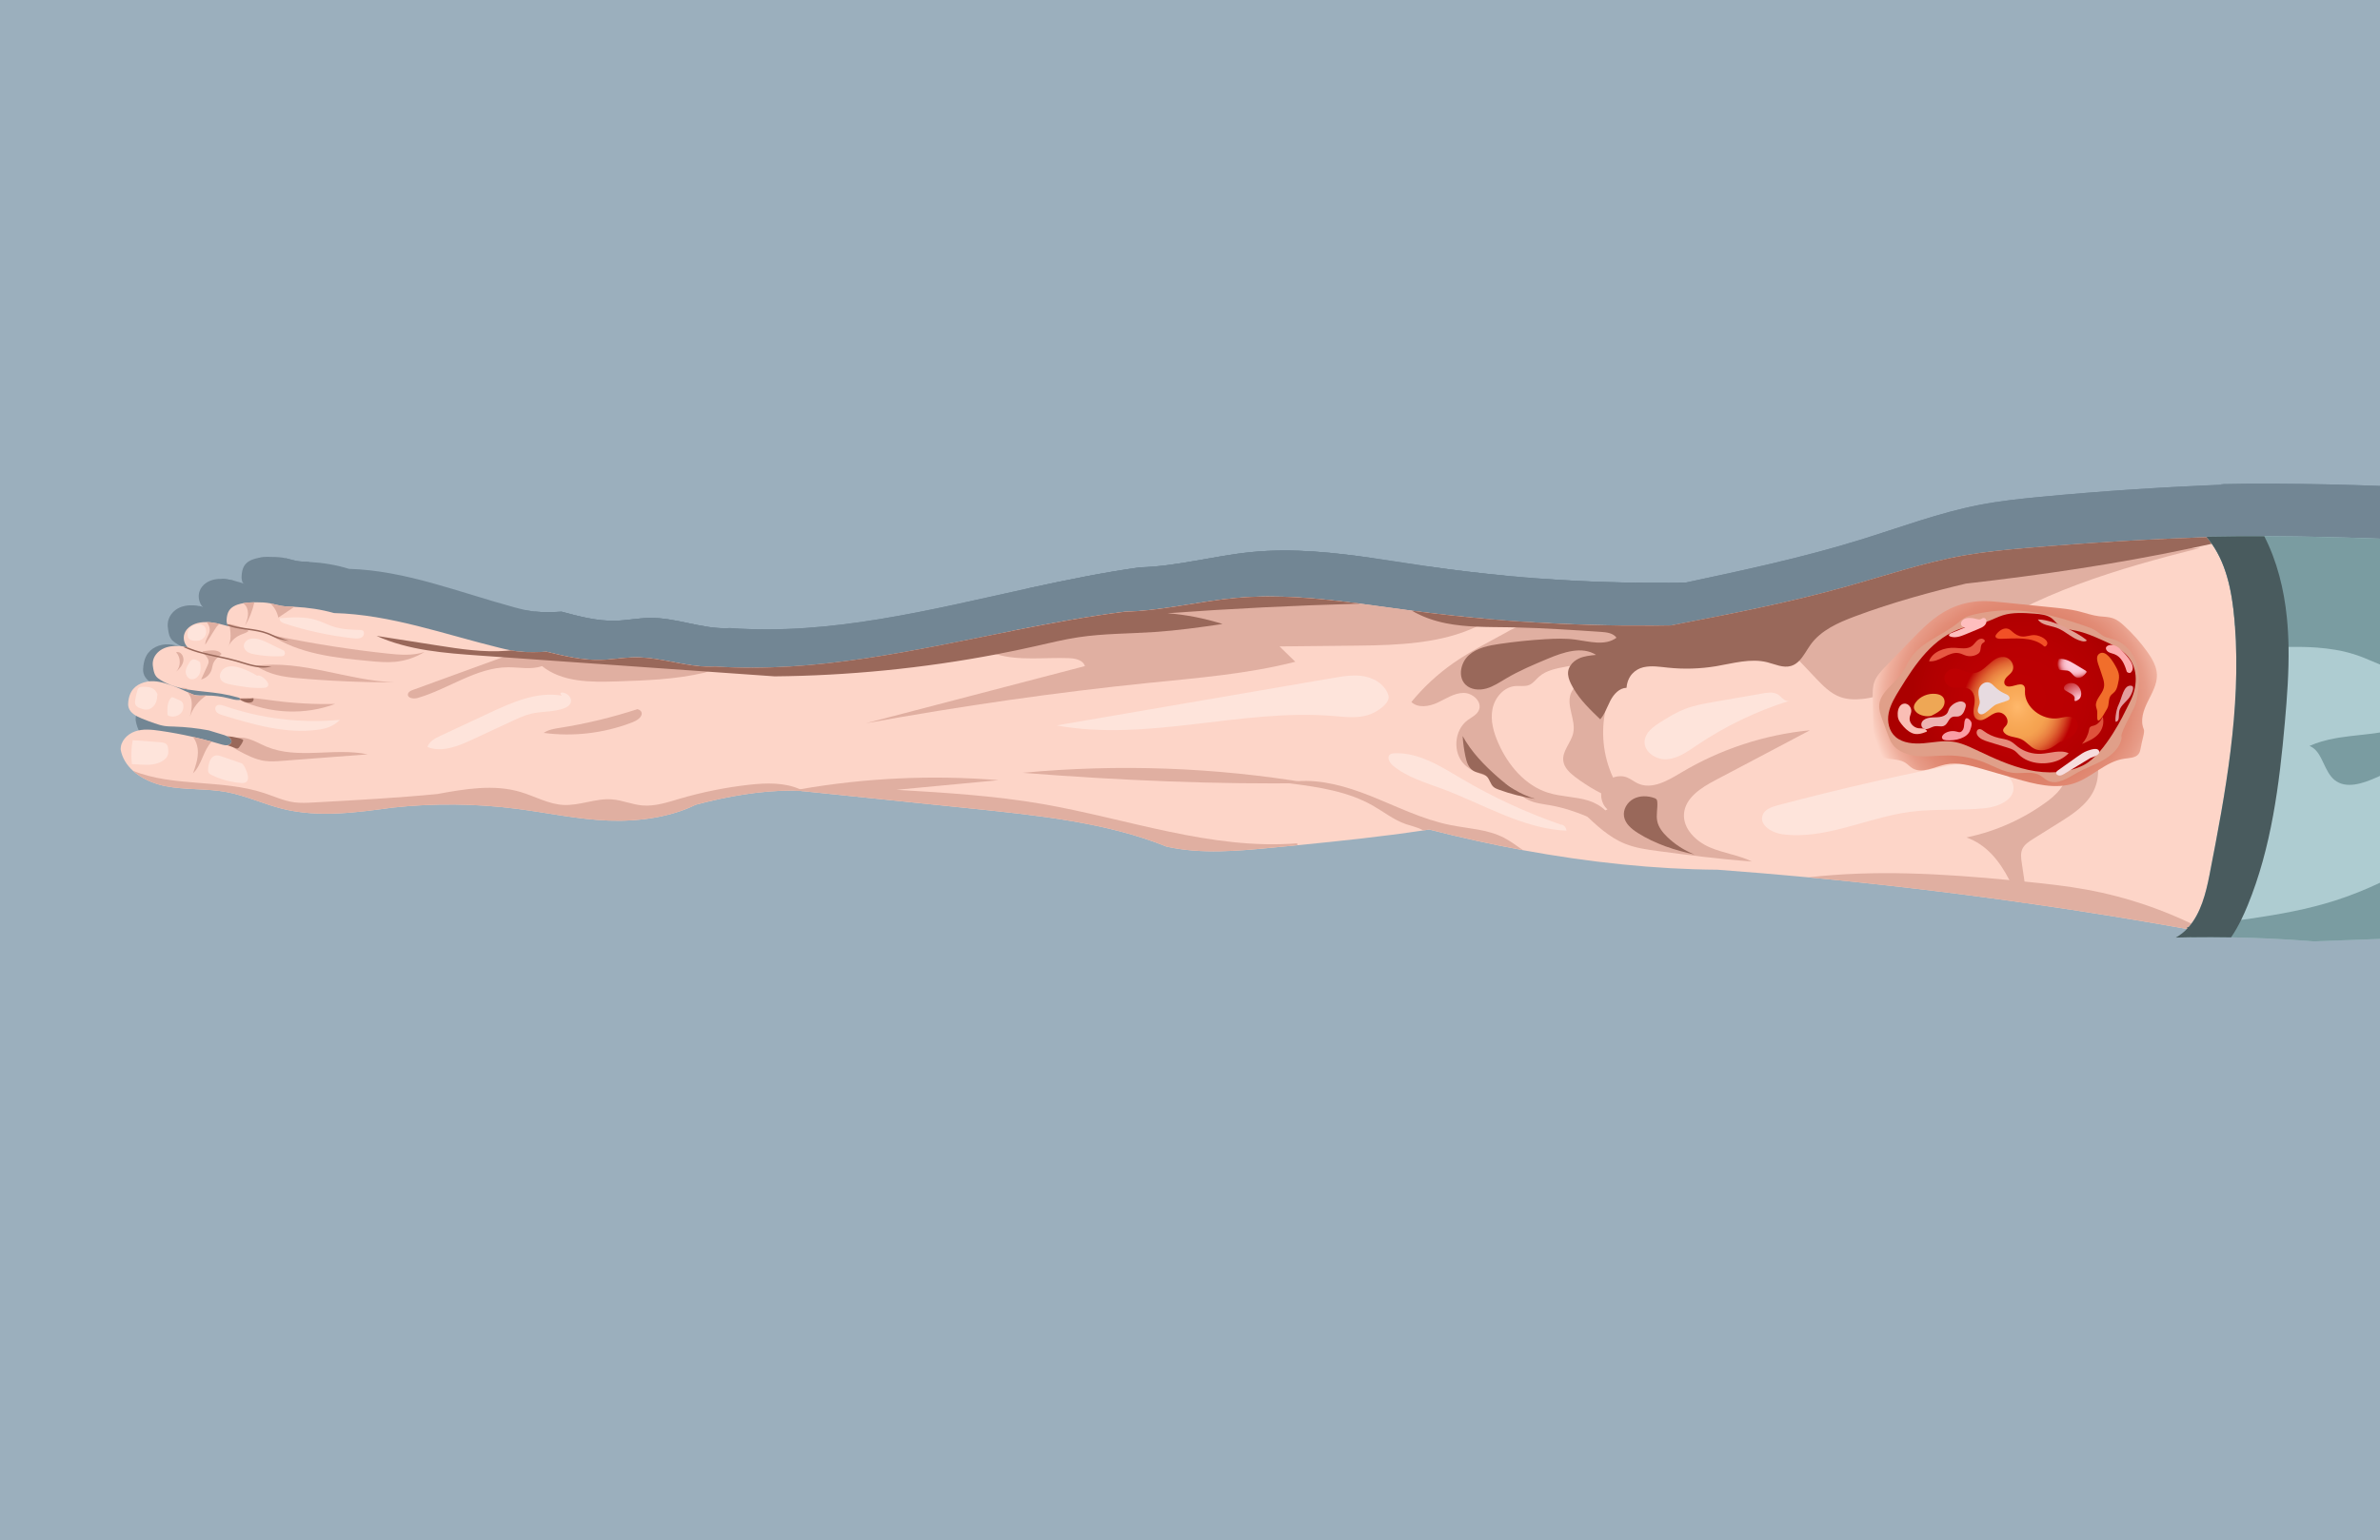 <?xml version="1.0" encoding="utf-8"?>
<!-- Generator: Adobe Illustrator 27.0.0, SVG Export Plug-In . SVG Version: 6.00 Build 0)  -->
<svg version="1.1" id="Слой_1" xmlns="http://www.w3.org/2000/svg" xmlns:xlink="http://www.w3.org/1999/xlink" x="0px" y="0px"
	 viewBox="0 0 1500 971.04" style="enable-background:new 0 0 1500 971.04;" xml:space="preserve">
<style type="text/css">
	.st0{fill:#9BAFBD;}
	.st1{fill:#728694;}
	.st2{fill:#FDD5C8;}
	.st3{fill:#FEE4DB;}
	.st4{fill:#E0AFA1;}
	.st5{fill:#99685A;}
	.st6{fill:#AECCD1;}
	.st7{fill:#7A9CA1;}
	.st8{fill:#495B5E;}
	.st9{fill:url(#SVGID_1_);}
	.st10{fill:#E09F89;}
	.st11{fill:url(#SVGID_00000170989044142901807100000006828169013646212790_);}
	.st12{fill:#F6DCDD;}
	.st13{fill:#E39D9D;}
	.st14{fill:#FDACAE;}
	.st15{fill:#E2A094;}
	.st16{fill:#FEBEBE;}
	.st17{fill:#F16E2B;}
	.st18{fill:#DF523C;}
	.st19{fill:#E78B7C;}
	.st20{fill:url(#SVGID_00000060726005124152430530000012740878729984916886_);}
	.st21{fill:#E7DBE0;}
	.st22{fill:url(#SVGID_00000119088929539492004130000002181138174008276885_);}
	.st23{fill:url(#SVGID_00000067222990779832479010000010576028985388071593_);}
	.st24{fill:#E75742;}
	.st25{fill:#EEA755;}
	.st26{fill:#EEB3B2;}
	.st27{fill:#FA9DA5;}
	.st28{fill:#FABEB5;}
	.st29{fill:#F25026;}
	.st30{fill:url(#SVGID_00000047767878181644045350000005690115662915222414_);}
	.st31{fill:url(#SVGID_00000087377102105732939100000006289560953653740160_);}
	.st32{fill:url(#SVGID_00000054243111616749384420000018070977973454058680_);}
	.st33{fill:url(#SVGID_00000044884588903330619360000015498997206413328549_);}
	.st34{fill:url(#SVGID_00000176726959005215830230000017777702394613788311_);}
	.st35{fill:url(#SVGID_00000064328000622599347600000017583322026088550057_);}
	.st36{fill:url(#SVGID_00000137830693925352722490000004023578899238582187_);}
	.st37{fill:url(#SVGID_00000028292195326685457540000006241872754183743163_);}
	.st38{fill:url(#SVGID_00000144315848004740315230000012271289384779255724_);}
	.st39{fill:url(#SVGID_00000132079198431968986320000003448155756686781355_);}
	.st40{fill:url(#SVGID_00000119805534650191156900000008086444224063548315_);}
	.st41{fill:url(#SVGID_00000039849854618950020080000011071053974822275761_);}
	.st42{fill:url(#SVGID_00000169530808507592241320000002259373468685814718_);}
	.st43{fill:url(#SVGID_00000164513369724328764720000007372863481122545079_);}
	.st44{fill:url(#SVGID_00000156567359869572965390000009311044520063013028_);}
	.st45{fill:url(#SVGID_00000178196642732774385270000007547630349434619521_);}
	.st46{fill:url(#SVGID_00000178914478451683019600000001307244668228789179_);}
	.st47{fill:url(#SVGID_00000049181177559452043400000002489532026935264935_);}
	.st48{fill:url(#SVGID_00000039111259070044484080000011314622498849980847_);}
	.st49{fill:url(#SVGID_00000039853743776541446920000008419298339609784455_);}
	.st50{fill:url(#SVGID_00000002365567881130865520000012994813726163536299_);}
	.st51{fill:url(#SVGID_00000144323789101608746030000010912261156250413731_);}
	.st52{fill:url(#SVGID_00000122001116791150146860000011046900283885894074_);}
	.st53{fill:url(#SVGID_00000098214168846799518960000016557491876268687294_);}
	.st54{fill:url(#SVGID_00000059311301346168467830000005441619311713232809_);}
	.st55{fill:url(#SVGID_00000044150752430884138170000016450753495617831867_);}
	.st56{fill:url(#SVGID_00000035500633412733085980000004329347119335664792_);}
	.st57{fill:url(#SVGID_00000075853133245536720100000004072759413301738908_);}
	.st58{fill:url(#SVGID_00000045614094627247921260000015328030953676969614_);}
	.st59{fill:url(#SVGID_00000032622126877481440420000017976543821264523421_);}
	.st60{opacity:0.4;fill:url(#SVGID_00000062156221199391220260000013378240549373410186_);}
	.st61{fill:url(#SVGID_00000145027324645604074820000014388368576953640092_);}
	.st62{fill:url(#SVGID_00000090291606820370646230000008005803371572650418_);}
	.st63{fill:url(#SVGID_00000121258866350056329880000003452698830747776133_);}
	.st64{fill:url(#SVGID_00000039839824271031294700000008700763386370971824_);}
	.st65{fill:url(#SVGID_00000111153622521219658010000000624198640986733984_);}
	.st66{fill:url(#SVGID_00000166665424168035327650000009117379288767710374_);}
	.st67{fill:url(#SVGID_00000124872797969200435700000012807156086316373935_);}
	.st68{fill:url(#SVGID_00000070802110069127043310000012339666196112776345_);}
	.st69{fill:#AD0000;}
	.st70{fill:url(#SVGID_00000057838281340560266830000004234048301466575293_);}
	.st71{fill:url(#SVGID_00000034802537566542135410000017019217262631338138_);}
	.st72{fill:url(#SVGID_00000136390482500757462950000009379812303913406863_);}
	.st73{fill:url(#SVGID_00000150821826029649103980000003075144785529033906_);}
	.st74{fill:url(#SVGID_00000148635006019163906660000016780891141010905507_);}
	.st75{fill:#BF9184;}
	.st76{fill:none;stroke:#FDD5C8;stroke-miterlimit:10;}
	.st77{fill:url(#SVGID_00000168095921950139132000000014407363145554686137_);}
	.st78{fill:url(#SVGID_00000072242096526975060410000006387505330237437346_);}
	.st79{fill:url(#SVGID_00000052104261289751084030000004904508839662017449_);}
	.st80{fill:url(#SVGID_00000155849429005373122890000014586740343438144702_);}
	.st81{fill:url(#SVGID_00000110457498110128320750000000463517319752927370_);}
	.st82{fill:url(#SVGID_00000112612755757467279710000016107139919754035379_);}
	.st83{fill:url(#SVGID_00000020378209686216206190000014547859812345084833_);}
	.st84{fill:url(#SVGID_00000078754613881924925860000015305505365357297539_);}
	.st85{fill:url(#SVGID_00000026847312339644866870000012575033971414203798_);}
	.st86{fill:url(#SVGID_00000169550692353581641530000018233857510616967346_);}
	.st87{fill:none;stroke:#E0AFA1;stroke-miterlimit:10;}
	.st88{fill:#59767A;}
	.st89{fill:none;}
	.st90{fill:#314042;}
	.st91{fill:url(#SVGID_00000116943147079072154830000004204929068482623394_);}
	.st92{fill:url(#SVGID_00000011010266333532984790000012188837334883916694_);}
	.st93{fill:url(#SVGID_00000029728005683353912470000002171991323270795691_);}
	.st94{fill:url(#SVGID_00000059308273985734684470000001129520727475763076_);}
	.st95{fill:url(#SVGID_00000073705731225391637510000012070936805696767921_);}
	.st96{fill:none;stroke:#99685A;stroke-miterlimit:10;}
	.st97{fill:#F2CEC4;}
	.st98{fill:#E1AFA1;}
	.st99{fill:url(#SVGID_00000012464430792374175240000002593051454709892782_);}
	.st100{fill:url(#SVGID_00000083792847362035228220000007438654802062205326_);}
	.st101{fill:url(#SVGID_00000044169466786483026680000010245342634153064846_);}
	.st102{fill:url(#SVGID_00000071555860363502187290000007423516308033593232_);}
	.st103{fill:url(#SVGID_00000026155284670417202450000009087821130809054347_);}
	.st104{fill:url(#SVGID_00000090271388349996229720000008266211737863083145_);}
	.st105{fill:url(#SVGID_00000018220689163208622260000008975719679859659417_);}
	.st106{fill:url(#SVGID_00000127732313937113934570000013855903582347054726_);}
	.st107{fill:url(#SVGID_00000143576090026487209910000007141466258028453033_);}
	.st108{fill:url(#SVGID_00000164481105861275883280000007291350278684209547_);}
	.st109{fill:#E39F8D;}
	.st110{fill:#C2553C;}
	.st111{fill:url(#SVGID_00000131354165220638103990000000079376978090682274_);}
	.st112{fill:url(#SVGID_00000078015690207018904770000017513575561813099152_);}
	.st113{fill:url(#SVGID_00000178204605758679458280000014242721817671817615_);}
	.st114{fill:#AD4024;}
	.st115{fill:url(#SVGID_00000012472217004860412980000016527676356388902586_);}
	.st116{fill:url(#SVGID_00000059302322740768336770000009364205511677988482_);}
	.st117{fill:url(#SVGID_00000152976841791148963460000006590079225209270423_);}
	.st118{opacity:0.561;fill:#FFFFFF;}
	.st119{fill:#FFFFFF;}
	.st120{fill:#FFF1ED;}
	.st121{fill:#E6D7D3;}
	.st122{opacity:0.439;fill:#E0AFA1;}
	.st123{fill:#FFD3C7;}
	.st124{opacity:0.341;fill:#AAAD66;}
	.st125{opacity:0.231;fill:#FFFFFF;}
	.st126{fill:#23282B;}
	.st127{fill:none;stroke:#99685A;stroke-linecap:round;stroke-linejoin:round;stroke-miterlimit:10;}
	.st128{fill:#495760;}
	.st129{fill:#353A3E;}
	.st130{fill:#3A474F;}
	.st131{fill:#709EB8;}
	.st132{fill:#8BB0C5;}
	.st133{fill:#31556B;}
	.st134{fill:#4E768F;}
	.st135{fill:#263F4F;}
	.st136{fill:#576975;}
	.st137{fill:none;stroke:#3A474F;stroke-miterlimit:10;}
	.st138{fill:#2F3943;}
	.st139{fill:#C78D7D;}
	.st140{fill:#421D13;}
	.st141{fill:#5E3E35;}
	.st142{fill:#806158;}
	.st143{fill:#EFC3B6;}
	.st144{fill:#C79789;}
	.st145{fill:none;stroke:#EFC3B6;stroke-miterlimit:10;}
	.st146{fill:#69483F;}
	.st147{fill:none;stroke:#806158;stroke-width:3;stroke-linecap:round;stroke-linejoin:round;stroke-miterlimit:10;}
	.st148{fill:#E8E8E8;}
	.st149{fill:#BACAD9;}
	.st150{fill:#694034;}
	.st151{fill:#658F85;}
	.st152{fill:#407065;}
	.st153{fill:#323C42;}
	.st154{fill:#B4CADE;}
	.st155{opacity:0.329;fill:#C75B63;}
	.st156{fill:none;stroke:#5E3E35;stroke-width:4;stroke-linecap:round;stroke-linejoin:round;stroke-miterlimit:10;}
	.st157{fill:#4C6270;}
	.st158{fill:#7A4A3D;}
	.st159{fill:#252E37;}
	.st160{fill:#3E4852;}
	.st161{fill:none;stroke:#E0AFA1;stroke-linecap:round;stroke-linejoin:round;stroke-miterlimit:10;}
	.st162{fill:#BA8677;}
	.st163{fill:#313B45;}
	.st164{fill:none;stroke:#4E768F;stroke-miterlimit:10;}
	.st165{fill:#193646;}
	.st166{opacity:0.188;fill:#FFFFFF;}
	.st167{fill:none;stroke:#421D13;stroke-miterlimit:10;}
	.st168{opacity:0.22;fill:#1390D4;}
	.st169{opacity:0.239;fill:#027DCF;}
	.st170{opacity:0.322;fill:#FFFFFF;}
	.st171{fill:#CFCFCF;}
	.st172{fill:url(#SVGID_00000163071530239194755100000001539196138784105141_);}
	.st173{fill:url(#SVGID_00000183229406890969040820000009788028176223832722_);}
	.st174{opacity:0.749;fill:url(#SVGID_00000075138966776398532950000015673741332863333280_);}
	.st175{fill:url(#SVGID_00000104695383322746705580000014282730088753751690_);}
	.st176{fill:url(#SVGID_00000057135093990982971190000017202812912565895867_);}
	.st177{fill:#821111;}
	.st178{fill:url(#SVGID_00000155855938228601191510000016435546316869689007_);}
	.st179{fill:#BC0002;}
	.st180{fill:url(#SVGID_00000124866653538623144770000000637443776775782287_);}
	.st181{fill:url(#SVGID_00000154428372783136818690000018343017440573267126_);}
	.st182{fill:url(#SVGID_00000108305233906244384940000012851612650188817548_);}
</style>
<g>
	<g>
		<rect class="st0" width="1500" height="971.04"/>
		<g>
			<g>
				<path class="st1" d="M1472.74,449.77c-0.15,13.83-0.77,27.79-3.96,41.17c-6.29,26.46-22.05,48.72-37.43,70.15
					c-5.29,7.37-22.89,15.04-32.45,18.96c-0.84,0.34-1.62,0.66-2.33,0.94l-1.08-0.33c-35.99-7.26-72.11-13.76-108.33-19.48
					c-1.73-0.28-3.47-0.55-5.2-0.82c-44.11-6.89-88.38-12.65-132.73-17.27c-0.01-0.01-0.01-0.01-0.02,0
					c-19.1-1.99-38.22-3.77-57.36-5.33c-39.12-0.28-80.71-5.1-122.57-13.64c-19.7-4.01-39.47-8.84-59.06-14.41
					c-1.25,0.22-2.51,0.43-3.77,0.63c-26.13,4.34-52.71,7.43-79.36,10.33c-4.92,0.53-9.85,1.05-14.78,1.59
					c-22.56,2.42-45.57,4.81-67.7-0.63c-37.29-16.74-80.8-21.78-123.76-26.67c-34.92-3.99-69.83-7.95-104.75-11.94
					c-1.4-0.16-2.81-0.32-4.21-0.48c-0.9-0.02-1.78-0.03-2.67-0.03c-20.33-0.06-41.09,3.98-61.41,9.94
					c-15.5,8.53-35.63,11.84-54.93,11.01c-19.31-0.81-38.3-5.43-57.47-8.17c-26-3.73-52.41-4.03-78.47-0.89
					c-21.77,3.23-46.19,7.26-69.42,0.86c-11.89-3.27-23.14-9.19-35.17-11.68c-12.73-2.64-25.94-1.36-38.63-4.14
					c-7.48-1.64-15.08-5.26-20.57-10.82c-3.85-3.89-6.65-8.73-7.64-14.5c-0.33-5.85,4.04-11,9.05-12.91c5-1.9,10.46-1.25,15.71-0.42
					c6.95,1.11,13.85,2.53,20.69,4.24c4.01,1,7.99,2.11,11.94,3.32c2.12,0.65,4.23,1.33,6.34,2.03c1.08,0.37,2.39,0.63,3.52,0.5
					c0.6-0.07,1.15-0.25,1.59-0.58c0.39-0.27,0.68-0.67,0.87-1.2c0.26-0.77,0.18-1.5-0.15-2.15c-0.46-0.94-1.4-1.73-2.45-2.33
					c-0.59-0.33-1.22-0.59-1.8-0.79c-3.48-1.16-6.97-2.31-9.89-3.33c-7.16-1.48-14.41-2.37-21.68-2.63
					c-2.13-0.07-4.26-0.09-6.36-0.47c-2.02-0.37-3.99-1.05-5.92-1.79c-2.8-1.05-5.56-2.2-8.3-3.46c-3.47-1.59-7.26-3.81-8.23-7.82
					c-0.36-1.47-0.27-3.03-0.08-4.54c0.29-2.22,0.84-4.45,1.88-6.38c2.77-5.17,8.63-7.48,14.04-7.23
					c5.41,0.26,10.54,2.64,15.26,4.56c1.98,0.98,3.95,1.96,5.92,2.94h0.01c0.49,0.24,0.98,0.49,1.47,0.73
					c1.45,0.72,2.92,1.45,4.5,1.72c1.29,0.21,2.59,0.1,3.89,0.05c0.74-0.03,1.49-0.05,2.23-0.05c0,0,0,0,0.01,0
					c4.69,0,9.38,0.66,13.92,1.94c2.19,0.62,4.38,1.38,6.63,1.22c0.09-0.01,0.2-0.02,0.29-0.04c0.12-0.03,0.24-0.08,0.32-0.19
					c0.04-0.04,0.07-0.08,0.08-0.13c0.1-0.18,0.08-0.37-0.04-0.55v-0.01c-0.05-0.1-0.12-0.2-0.22-0.28c-0.21-0.22-0.5-0.4-0.76-0.49
					c-3.59-1.14-7.24-2.05-10.93-2.71c-6.53-1.17-13.16-1.58-19.69-2.71c-0.25-0.04-0.49-0.08-0.74-0.14c0,0,0,0-0.01,0
					c-1.67-0.3-3.34-0.66-5-1.1c-4.56-1.2-8.98-2.96-12.93-5.73c-0.98-0.68-1.94-1.44-2.66-2.45c-1.02-1.44-1.44-3.28-1.75-5.08
					c-0.27-1.59-0.49-3.2-0.33-4.81c0.37-3.96,2.96-7.37,6.14-9.2c3.19-1.84,6.89-2.27,10.47-2.07c1.06,0.06,2.13,0.18,3.24,0.45
					c0.79,0.19,1.6,0.45,2.45,0.82c-0.11-0.1-0.22-0.22-0.33-0.33c-2.23-2.45-3.07-6.38-2-9.66c1.41-4.36,5.63-6.9,9.76-7.66
					c1.42-0.26,2.85-0.35,4.28-0.31c2.68,0.05,5.36,0.55,8.09,1.25c2.08,0.54,4.18,1.19,6.3,1.85c-0.28-0.09-0.54-0.25-0.74-0.45
					c-0.25-0.22-0.44-0.5-0.6-0.81v-0.01c-0.5-1.01-0.6-2.43-0.53-3.65c0.13-2.12,0.46-4.3,1.49-6.1c1.58-2.78,4.54-4.18,7.42-4.92
					c0.51-0.13,1.02-0.24,1.53-0.33c2.32-0.45,4.69-0.61,7.05-0.65c0.37-0.01,0.74-0.01,1.12-0.01c2.99-0.01,6,0.13,8.94,0.75h0.01
					c0.09,0.02,0.2,0.04,0.29,0.06c2.13,0.47,4.21,1.2,6.36,1.62c2.64,0.52,5.35,0.57,8.03,0.71c0.17,0.01,0.33,0.02,0.5,0.03
					c8.53,0.47,17.02,1.86,24.92,4.34c35.61,1.02,69.71,14.9,104.31,24.26c2.44,0.66,4.89,1.29,7.36,1.81
					c1.22,0.25,2.43,0.47,3.66,0.65c0.73,0.1,1.45,0.19,2.18,0.26h0.01c5.64,0.58,11.28,0.33,16.5,0.05c11.14,3,22.44,6,33.9,5.71
					c7.26-0.18,14.44-1.68,21.7-1.77c16.3-0.21,32.2,6.71,47.77,6.48c0.95-0.01,1.9-0.05,2.85-0.11
					c63.46,4.67,125.89-11.44,188.54-25.17c0.03-0.01,0.05-0.01,0.08-0.02c23.14-5.05,46.32-9.8,69.59-13.06
					c23.71-0.62,46.93-7.34,70.56-9.65c25.9-2.54,51.82,0.27,77.68,4.02c0.01,0,0.01,0,0.02,0h0.01c10.9,1.58,21.77,3.32,32.64,4.9
					c0.58,0.09,1.18,0.18,1.76,0.26c15.78,2.27,31.6,4.17,47.44,5.67c8.48,0.81,16.96,1.52,25.45,2.11
					c25.66,1.81,51.32,2.6,76.86,2.41c3.92-0.03,7.83-0.08,11.75-0.16c36.88-7.87,73.81-15.76,109.97-26.96
					c24.95-7.73,49.56-17.04,75.06-21.98c12.69-2.45,25.52-3.82,38.35-5.05c39.63-3.8,79.37-6.32,118.88-7.85
					c3.03,0.75,6.03,1.51,9.06,2.27h0.01c6.9,1.72,13.81,3.44,20.71,5.17c2.78,0.7,5.6,1.41,8.12,2.88c3.5,2.04,6.19,5.42,8.55,8.93
					c14.65,21.83,18.55,50.13,20.27,77.26C1472.5,417.8,1472.91,433.79,1472.74,449.77z"/>
				<path class="st1" d="M884.54,416.26c-1.85-7.17-8.3-11.96-14.91-13.41s-13.43-0.19-20.07,1.07
					c-58.08,11.04-116.15,22.07-174.23,33.11c57.36,11.67,116.18-11.85,174.31-6.6c7.2,0.65,14.6,1.72,21.54-0.49
					C878.12,427.73,885.75,420.95,884.54,416.26z"/>
				<path class="st1" d="M1137.06,419.91c-20.68,7.16-40.4,17.67-58.35,31.1c-5.75,4.31-11.72,9.07-18.65,9.65
					c-6.93,0.58-14.78-5.22-14.1-12.87c0.51-5.77,5.32-9.73,9.74-12.84c5.14-3.63,10.38-7.16,16.08-9.55
					c5.8-2.43,11.95-3.62,18.05-4.8c10.13-1.95,20.26-3.91,30.39-5.86c3.01-0.58,6.23-1.13,9.01,0.27S1133.81,420.64,1137.06,419.91
					z"/>
				<path class="st1" d="M1251.24,462.18c-40.79,8.63-81.3,18.84-121.44,30.62c-3.81,1.12-8.16,2.77-9.5,6.88
					c-2.27,6.96,5.92,12.37,12.55,13.33c27.14,3.94,53.26-11.67,80.39-15.66c15.73-2.31,31.74-0.69,47.51-2.58
					c8.24-0.99,18.54-5.94,17.64-15.06c-0.47-4.78-4.1-8.39-7.8-10.92C1261.9,462.86,1251.38,460.28,1251.24,462.18z"/>
				<path class="st1" d="M993.35,506.34c-21.65-8.27-42.54-18.94-62.28-31.81c-13.36-8.71-27.32-18.78-42.81-18.05
					c-0.96,0.05-1.98,0.16-2.74,0.8c-2.28,1.93-0.26,5.93,1.96,7.94c9.03,8.16,20.6,11.79,31.51,16.32
					c25.73,10.69,50.25,27.59,77.71,28.97C996.55,508.23,994.84,506.19,993.35,506.34z"/>
				<path class="st1" d="M363.51,416.25c-15.62-3.04-31.16,4.58-45.53,12.02c-10.35,5.35-20.69,10.71-31.04,16.06
					c-3.34,1.73-7.03,3.88-8.1,7.8c9.24,4.03,19.52-0.69,28.52-5.33c8.32-4.29,16.63-8.58,24.95-12.86
					c3.83-1.98,7.7-3.97,11.81-5.05c6.74-1.78,13.94-1.08,20.47-3.64c2.01-0.79,4.12-2.14,4.64-4.43c0.56-2.5-1.16-5.08-3.3-6.11
					C363.8,413.66,361.37,413.79,363.51,416.25z"/>
				<path class="st1" d="M223.64,433.16c-24.59,2.53-49.67-0.85-73-9.82c-1.73-0.66-3.99-1.2-5.1,0.4
					c-0.85,1.23-0.41,3.11,0.58,4.19c1,1.08,2.39,1.57,3.72,2.01c19.47,6.52,39.68,13.12,59.85,10.14
					C214.41,439.38,219.36,437.98,223.64,433.16z"/>
				<path class="st1" d="M161.78,463.53c-4.13-1.59-8.26-3.19-12.39-4.78c-1.28-0.49-2.62-0.99-3.95-0.74
					c-3.32,0.63-4.49,5.18-4.82,8.89c-0.1,1.08-0.16,2.26,0.36,3.18c0.43,0.75,1.17,1.19,1.89,1.58c5.71,3.1,11.95,4.99,18.28,5.54
					c1.33,0.12,2.83,0.1,3.77-0.94c0.98-1.08,0.95-2.83,0.67-4.33C164.82,467.92,162.8,463.93,161.78,463.53z"/>
				<path class="st1" d="M93.05,447.34c5.71,0.47,11.42,0.95,17.13,1.42c1.74,0.14,3.74,0.46,4.63,2.12
					c0.39,0.72,0.49,1.57,0.57,2.4c0.16,1.62,0.24,3.33-0.33,4.83c-0.38,0.99-1.03,1.83-1.76,2.54c-2.69,2.64-6.39,3.66-9.98,3.85
					c-3.59,0.19-7.17-0.36-10.76-0.45C92.01,458.51,92.13,452.89,93.05,447.34z"/>
				<path class="st1" d="M108.5,415.97c0.03,2.3-0.4,4.66-1.53,6.59s-3.06,3.36-5.13,3.44c-1.18,0.05-2.34-0.33-3.46-0.74
					c-1.37-0.49-2.85-1.15-3.49-2.57c-0.5-1.09-0.38-2.39-0.21-3.6c0.28-2.01,0.67-4,1.17-5.96c0.24-0.97,0.56-2,1.32-2.55
					c0.58-0.42,1.3-0.47,1.98-0.49c2.44-0.1,5.05,0.03,7.07,1.57C108.23,413.18,109.25,416.59,108.5,415.97z"/>
				<path class="st1" d="M171.43,402.33c-3.19-2.21-6.62-4-10.19-5.31c-3-1.1-6.33-1.86-9.27-0.55s-5,5.4-3.44,8.44
					c1.24,2.4,4,3.13,6.45,3.62c6.79,1.37,13.66,2.75,20.55,2.28c1.09-0.07,2.37-0.34,2.83-1.43c0.42-0.99-0.07-2.16-0.66-3.05
					C175.83,403.48,172.83,401.57,171.43,402.33z"/>
				<path class="st1" d="M188.34,384.79c-3.14-1.68-6.28-3.36-9.43-5.05c-2.75-1.48-5.58-2.97-8.62-3.32
					c-1.63-0.18-3.34-0.01-4.76,0.88c-1.42,0.89-2.5,2.6-2.43,4.41c0.07,1.72,1.15,3.24,2.48,4.15s2.88,1.28,4.42,1.6
					c5.46,1.12,11.04,1.55,16.58,1.3c0.65-0.03,1.35-0.09,1.85-0.56c0.66-0.63,0.7-1.79,0.34-2.66
					C188.39,384.66,187.7,384.01,188.34,384.79z"/>
				<path class="st1" d="M138.79,368.72c0.75,1.72,0.76,3.82,0.02,5.55s-2.21,3.05-3.89,3.49c-0.99,0.26-2.02,0.23-3.03,0.14
					c-1.28-0.12-2.68-0.41-3.49-1.52c-0.42-0.58-0.63-1.32-0.72-2.06c-0.33-2.83,1.12-5.81,3.44-7.04S137.48,365.72,138.79,368.72z"
					/>
				<path class="st1" d="M135.56,392.88c-1.52-1.27-3.52-2.6-5.2-1.61c-0.78,0.46-1.29,1.34-1.75,2.18
					c-0.91,1.64-1.84,3.33-2.08,5.23c-0.32,2.44,0.83,5.24,2.96,5.95c2.32,0.77,4.79-1.21,5.73-3.68S135.95,395.7,135.56,392.88z"/>
				<path class="st1" d="M123.18,419.77c-1.45-0.72-2.9-1.43-4.34-2.15c-0.36-0.18-0.76-0.36-1.13-0.23
					c-0.28,0.09-0.49,0.33-0.68,0.58c-2.2,2.91-2.21,7.08-2.1,10.87c0.01,0.37,0.03,0.78,0.24,1.07c0.16,0.22,0.4,0.34,0.64,0.44
					c2.79,1.17,6.26,0.23,8.04-2.42C125.63,425.28,125.43,420.88,123.18,419.77z"/>
				<path class="st1" d="M236.81,370.4c-5.8-0.17-11.69-0.36-17.22-2.3c-3.73-1.31-7.21-3.38-10.95-4.67
					c-7.31-2.51-15.15-1.9-22.78-1.25c-0.78,1.56,1.11,3.06,2.64,3.62c14.17,5.14,28.82,8.64,43.65,10.42
					c1.87,0.22,3.92,0.37,5.46-0.82C239.16,374.21,239.56,370.49,236.81,370.4z"/>
				<path class="st1" d="M1113.56,532.01c-8.5-4.54-18.16-5.8-26.8-10c-8.64-4.2-16.74-13.01-15.97-23.43
					c0.83-11.13,10.87-18.14,19.79-23.35c19.86-11.61,39.71-23.21,59.57-34.82c-28.63,3.04-56.61,13.24-81.28,29.61
					c-8.34,5.54-18.27,11.99-27.12,7.53c-2.39-1.21-4.44-3.14-6.88-4.22c-5.19-2.3-11.72,0.1-14.65,5.37
					c-2.93,5.27-1.91,12.81,2.29,16.9c-4.43,2.96-9.9,3.94-14.96,2.69c7.85,8.31,15.95,16.8,26.02,21.32
					c6.74,3.02,14.03,4.11,21.23,5.17C1073.71,527.56,1092.61,530.34,1113.56,532.01z"/>
				<path class="st1" d="M969.27,524.11c-19.7-4.01-39.47-8.84-59.06-14.41c-1.25,0.22-2.51,0.43-3.77,0.63
					c-0.25-0.16-0.49-0.31-0.74-0.46c-3.35-1.94-7.13-2.72-10.68-4.13c-7.32-2.91-13.51-8.4-20.27-12.67
					c-15.84-10.01-34.35-13.05-52.49-15.6c-0.83-0.13-1.65-0.24-2.48-0.35c2.47-0.55,4.95-0.93,7.44-1.14
					c15.34-1.27,30.91,3.71,45.37,10.02c16.79,7.34,33.09,16.6,50.8,20.54c11.37,2.55,23.41,2.94,33.73,8.79
					C961.34,517.73,965.28,521.04,969.27,524.11z"/>
				<path class="st1" d="M1049.68,378.32c-1.4,1.5-3.28,2.3-5.11,3.04c-14.8,5.99-30.02,10.69-45.48,14.07
					c-0.84,0.19-1.69,0.37-2.54,0.54c-6.1,1.27-12.6,2.52-17.21,7.1c-2.03,1.99-3.68,4.61-6.18,5.75c-2.7,1.22-5.76,0.46-8.66,0.72
					c-7.33,0.65-13.07,8.16-14.45,16.16c-1.39,8.01,0.73,16.26,3.71,23.72c6.16,15.45,16.91,29.61,31.47,34.65
					c8.21,2.84,17.09,2.62,25.31,5.45c3.89,1.34,7.75,3.72,10.69,6.87c3.28,3.5,5.43,7.95,5.24,12.97
					c-5.33-3.02-10.88-6.01-16.63-8.67c-7.45-3.43-15.24-6.29-23.32-7.87c-4.72-0.92-9.62-1.42-13.92-3.76
					c-1.22-0.66-2.35-1.45-3.45-2.32l-0.01-0.01c-2.23-1.75-4.28-3.81-6.44-5.71l-0.01-0.01c-1.13-1-2.29-1.96-3.52-2.81
					c-0.25-0.17-0.49-0.33-0.74-0.49c-0.01,0-0.01,0-0.01-0.01c-3.79-2.41-8.09-3.85-12.31-5.39c-5.09-1.87-10.05-3.9-13.79-8.04
					c-7.47-8.27-6.45-23.86,2.03-30.85c2.57-2.12,5.81-3.7,7.12-6.94c2.39-5.91-3.96-12.27-9.8-12.12
					c-5.85,0.14-10.95,4.08-16.25,6.81c-5.3,2.71-12.23,3.99-16.48-0.46c7.72-10.45,16.75-19.7,26.77-27.4
					c10.17-7.82,21.3-14.01,32.05-20.59c2.31-1.54,4.69-2.9,7.12-4.09c2.93-1.45,5.95-2.66,9.03-3.66
					c25.66,1.81,51.32,2.6,76.86,2.41C1052.34,371.05,1052.27,375.53,1049.68,378.32z"/>
				<path class="st1" d="M1029.23,489.74c-9.61-4.11-18.7-9.72-26.92-16.61c-3.49-2.92-7.06-6.54-7.61-11.35
					c-0.79-6.93,4.94-12.65,6.27-19.48c1.76-9.08-4.49-18.76-1.54-27.46c1.52-4.48,5.54-7.78,9.85-8.09
					c4.31-0.31,8.68,2.39,10.71,6.61c2.67,5.56,1.24,12.31,0.45,18.55c-1.99,15.73,0.76,32.16,7.71,46.06
					c1.05,2.1,2.22,4.27,2.26,6.67C1030.42,487.03,1028.76,489.65,1029.23,489.74z"/>
				<path class="st1" d="M827.08,520.66c-4.92,0.53-9.85,1.05-14.78,1.59c-22.56,2.42-45.57,4.81-67.7-0.63
					c-37.29-16.74-80.8-21.78-123.76-26.67c-34.92-3.99-69.83-7.95-104.75-11.94c-1.4-0.16-2.81-0.32-4.21-0.48
					c-0.9-0.02-1.78-0.03-2.67-0.03c1.48-0.29,2.96-0.58,4.44-0.88c41.24-7.97,83.4-10.12,125.11-6.36
					c-21.44,2.24-42.89,4.48-64.33,6.72c30.68,2.03,61.43,4.07,91.71,9.85c53.67,10.26,106.58,32.3,160.87,27.5
					C827.08,519.78,827.1,520.23,827.08,520.66z"/>
				<path class="st1" d="M948.45,362.85c-2.72,1.94-5.53,3.69-8.46,5.23c0,0-0.01,0-0.02,0c-22.07,11.73-49.37,12.97-74.58,13.26
					c-16.51,0.19-33.02,0.38-49.51,0.56c3.31,3.57,6.62,7.14,9.92,10.71c-30.11,8.52-61.28,11.25-92.2,14.73
					c-58.88,6.63-117.51,16.02-178.28,28.14c45.96-13.29,91.92-26.57,137.88-39.85c-1.12-4.2-5.92-5.36-9.86-5.53
					c-15.19-0.68-31.9,2.01-45.85-2.72c-4.63-1.56-8.95-3.94-12.8-7.52c7.99-3.05,16-6.09,23.99-9.13c0.03-0.01,0.05-0.01,0.08-0.02
					c23.14-5.05,46.32-9.8,69.59-13.06c23.71-0.62,46.93-7.34,70.56-9.65c25.9-2.54,51.82,0.27,77.68,4.02c0.01,0,0.01,0,0.02,0
					h0.01c10.9,1.58,21.77,3.32,32.64,4.9c0.58,0.09,1.18,0.18,1.76,0.26C916.79,359.45,932.61,361.35,948.45,362.85z"/>
				<path class="st1" d="M516.09,483.01c-1.4-0.16-2.81-0.32-4.21-0.48c-0.9-0.02-1.78-0.03-2.67-0.03
					c-20.33-0.06-41.09,3.98-61.41,9.94c-15.5,8.53-35.63,11.84-54.93,11.01c-19.31-0.81-38.3-5.43-57.47-8.17
					c-26-3.73-52.41-4.03-78.47-0.89c-21.77,3.23-46.19,7.26-69.42,0.86c-11.89-3.27-23.14-9.19-35.17-11.68
					c-12.73-2.64-25.94-1.36-38.63-4.14c-7.48-1.64-15.08-5.26-20.57-10.82c25.3,11.55,56.11,5.89,82.72,15.62
					c6.3,2.31,12.42,5.49,18.99,6.47c4.04,0.61,8.14,0.37,12.21,0.11c26.45-1.6,52.91-3.2,77.97-5.89
					c17.37-3.52,35.5-6.99,52.43-1.44c9.03,2.96,17.54,8.47,26.95,9.05c10.36,0.65,20.49-4.78,30.83-3.86
					c6.48,0.57,12.6,3.61,19.07,4.23c7.94,0.75,15.73-2.16,23.36-4.66c14.44-4.71,29.25-8,44.21-9.83
					c10.68-1.3,22.25-1.61,31.8,3.22C514.47,482.05,515.29,482.51,516.09,483.01z"/>
				<path class="st1" d="M457.33,396.34c0.11,1.44-0.86,2.45-2.08,3.13c-0.68,0.38-1.42,0.65-2.12,0.82
					c-18.02,4.67-36.65,5.36-55.14,6.01c-16.34,0.6-34.22,0.64-46.97-10.7c-6.74,2.66-14.17,0.8-21.33,0.84
					c-20.22,0.1-37.64,15.23-57.06,21.44c-2.55,0.81-6.55,0.15-6.11-2.74c0.24-1.56,1.77-2.35,3.1-2.88
					c18.9-7.62,37.8-15.24,56.72-22.86c0.41-0.17,0.83-0.33,1.24-0.5c3.21-1.29,6.48-2.41,9.81-3.36h0.01
					c5.64,0.58,11.28,0.33,16.5,0.05c11.14,3,22.44,6,33.9,5.71c7.26-0.18,14.44-1.68,21.7-1.77c16.3-0.21,32.2,6.71,47.77,6.48
					C457.31,396.12,457.32,396.23,457.33,396.34z"/>
				<path class="st1" d="M184.48,374.88c22.8,5.22,45.82,9.22,68.96,11.98c7.89,0.94,16.06,1.7,23.57-1.11
					c-5.61,3.84-12.04,6.22-18.61,6.91c-5.4,0.57-10.84,0-16.25-0.56c-21.71-2.26-44.43-4.92-62.51-18.41
					C180.79,373.4,181.53,374.2,184.48,374.88z"/>
				<path class="st1" d="M170.71,395.46c29.21-4.47,58.02,10.47,87.49,11.49c-20.64,0.08-41.29-0.91-61.85-2.97
					C188.29,403.17,179.44,401.76,170.71,395.46z"/>
				<path class="st1" d="M160.73,418.36c-0.05-0.1-0.12-0.2-0.22-0.28c6.98-0.78,14.05,0.57,21.03,1.6
					c12.96,1.91,26.06,2.69,39.13,2.36c-18.99,7.86-40.76,7.08-60.31-2.8c0.12-0.03,0.24-0.08,0.32-0.19
					c0.04-0.04,0.07-0.08,0.08-0.13L160.73,418.36z"/>
				<path class="st1" d="M241.17,457.22c-17.9,1.51-35.81,3.02-53.71,4.53c-3.71,0.31-7.46,0.63-11.14,0.05
					c-5.98-0.93-11.45-4.11-16.79-7.26c-1.09-0.64-2.32-1.45-3.37-2.34c-0.74-0.63-1.4-1.28-1.84-1.94c0.39-0.27,0.68-0.67,0.87-1.2
					c0.26-0.77,0.18-1.5-0.15-2.15c1.18-0.7,2.46-1.12,3.78-1.3c2.56-0.39,5.28,0.07,7.76,0.96c3.8,1.37,7.27,3.64,10.95,5.33
					C197.32,460.98,220.22,452.35,241.17,457.22z"/>
				<path class="st1" d="M165.65,360.49c0.25-2.42-0.08-5-1.36-6.97c-0.45-0.7-1.01-1.29-1.62-1.81c2.32-0.45,4.69-0.61,7.05-0.65
					c-1.14,5.77-3.13,11.35-5.87,16.42C164.63,365.21,165.4,362.9,165.65,360.49z"/>
				<path class="st1" d="M194.98,354.23c-3.39,2.51-6.78,5.03-10.17,7.55c-0.63-3.81-2.44-7.35-5.02-9.97
					c0.09,0.02,0.2,0.04,0.29,0.06c2.13,0.47,4.21,1.2,6.36,1.62c2.64,0.52,5.35,0.57,8.03,0.71
					C194.65,354.21,194.81,354.22,194.98,354.23z"/>
				<path class="st1" d="M147.82,366.14c-0.17,0.18-0.37,0.34-0.55,0.51c-1.1,0.99-1.89,2.36-2.64,3.71
					c-1.94,3.44-3.87,6.89-5.82,10.33c-0.23-3.63,2.77-6.71,2.83-10.37c0.03-1.99-0.83-3.8-1.91-5.44
					C142.4,364.94,145.09,365.44,147.82,366.14z"/>
				<path class="st1" d="M153.97,366.16c0.81,5.46,1.55,11.39-0.87,16.23c1.61-3.9,4.59-7.07,8.17-8.71
					c1.7-0.78,3.59-1.26,4.92-2.67C162.39,368.59,158.12,367.08,153.97,366.16z"/>
				<path class="st1" d="M120.42,385.99c3.05,3.6,3.08,9.84,0.06,13.47c2.18-2.05,4.23-4.64,4.55-7.79
					C125.34,388.53,123.16,384.96,120.42,385.99z"/>
				<path class="st1" d="M137.12,385.33c1.01,2.61,3.84,4.38,3.79,7.22c-0.02,0.92-0.36,1.79-0.69,2.64
					c-1.31,3.28-2.66,6.55-4.04,9.79c3.15-0.85,5.81-3.69,6.7-7.14c0.3-1.17,0.41-2.39,0.76-3.54c0.9-3,3.22-5.15,5.44-7.14
					c-1.82-2.77-5.5-2.69-8.57-2.32C139.46,384.96,138.41,385.08,137.12,385.33z"/>
				<path class="st1" d="M128.39,412.02c-1.67-0.3-3.34-0.66-5-1.1c1.24-0.27,2.77-0.09,3.96,0.5
					C127.71,411.6,128.05,411.8,128.39,412.02z"/>
				<path class="st1" d="M139.53,416.11c-4.85,3.46-8.59,8.77-10.42,14.82c0.83-3.96,1.67-8.07,0.87-12.04
					c-0.39-1.93-1.3-3.82-2.55-5.24c0.49,0.24,0.98,0.49,1.47,0.73c1.45,0.72,2.92,1.45,4.5,1.72c1.29,0.21,2.59,0.1,3.89,0.05
					C138.04,416.13,138.78,416.11,139.53,416.11z"/>
				<path class="st1" d="M131.11,470.46c1.49-4.73,3.01-9.57,3.04-14.58c0.02-3.88-1.01-7.94-3.21-10.87
					c4.01,1,7.99,2.11,11.94,3.32C137.49,454.46,136.68,464.45,131.11,470.46z"/>
				<path class="st1" d="M411.22,425.67c-15.97,5.78-32.35,10.16-48.94,13.06c-3.54,0.62-7.23,1.24-10.16,3.52
					c18.48,2.73,37.57,0.29,55-7.02c2.05-0.86,4.15-1.84,5.61-3.66C414.19,429.76,414.8,426.88,411.22,425.67z"/>
				<path class="st1" d="M834.64,477.31c-59.61-11.05-120.51-13.47-180.68-7.19C715.48,475.49,777.18,478.31,834.64,477.31z"/>
				<path class="st1" d="M1328.3,450.73c3.96,10.02,4.99,21.94,0.72,31.8c-4.34,10.03-13.27,16.44-21.78,22.34
					c-5.51,3.82-11.02,7.64-16.53,11.46c-2.67,1.85-5.48,3.88-6.74,7.08c-1.18,3-0.75,6.43-0.31,9.67
					c0.59,4.31,1.18,8.62,1.73,12.94c0.65,5.04,1.25,10.09,1.75,15.16c-1.73-0.28-3.47-0.55-5.2-0.82
					c-1.81-5.22-3.81-10.43-6.1-15.38c-6.2-13.4-14.56-24.93-27.1-29.75c18.7-4.26,36.54-13.16,51.81-25.87
					c7.01-5.84,14.13-15.51,10.29-24.26c-1.54-3.5-4.56-5.88-7.54-7.94c-20.09-13.88-44.35-20.22-67.93-17.74
					c39.34-12.86,75.92-35.92,113.22-71.08c-9.11,21.16-21.98,40.32-37.68,56.05C1317.76,432.26,1324.35,440.71,1328.3,450.73z"/>
				<path class="st1" d="M1396.23,313.13c-51.98,14.47-104.67,31.51-148.27,66.03c-20.31,16.08-39.97,36.51-64.79,39.4
					c-4.72,0.55-9.61,0.41-14.06-1.42c-6.16-2.52-10.91-7.98-15.43-13.26c-3.93-4.59-7.86-9.18-11.79-13.77
					c-4.7-5.49-9.76-12.45-7.99-19.75c1.18-4.85,5.12-8.21,9.04-10.75c10.98-7.12,23.48-10.72,35.84-14
					C1248.89,326.98,1320.64,315.88,1396.23,313.13z"/>
				<path class="st1" d="M1398.9,580.05c-0.84,0.34-1.62,0.66-2.33,0.94l-1.08-0.33c-35.99-7.26-72.11-13.76-108.33-19.48
					c-1.73-0.28-3.47-0.55-5.2-0.82c-44.11-6.89-88.38-12.65-132.73-17.27c41.87-5.36,84.47-2.58,126.63,1.89
					c3.19,0.33,6.37,0.69,9.55,1.04c0.42,0.04,0.84,0.08,1.26,0.14c12.6,1.42,25.21,2.93,37.67,5.46
					C1350.29,556.85,1375.53,566.49,1398.9,580.05z"/>
				<path class="st1" d="M1077.35,527.11c-6.34-2.77-12.18-6.94-17.09-12.18c-2.89-3.09-5.55-6.74-6.35-11.1
					c-0.8-4.35,0.34-8.86,0.04-13.29c-0.05-0.71-0.15-1.47-0.58-2c-0.34-0.42-0.82-0.63-1.29-0.82c-4.25-1.68-9.15-1.79-13.13,0.57
					s-6.73,7.45-5.96,12.38c0.78,5.01,4.71,8.63,8.58,11.36C1052.73,519.89,1065.55,524.32,1077.35,527.11z"/>
				<path class="st1" d="M1413.83,307.63c-7.83,2.01-15.64,3.93-23.43,5.73h-0.01c-0.01,0-0.01,0-0.02,0s-0.01,0-0.02,0
					c-47.72,11.13-94.73,18.74-141.9,24.68c-20.88,5.48-45.84,12.89-69.93,22.86c-10.48,4.34-21.33,9.62-27.9,19.66
					c-2.41,3.7-4.42,8.16-7.22,11.34c-1.45,1.65-3.11,2.95-5.16,3.62c-4.95,1.63-10.07-1.22-15.08-2.6
					c-10.52-2.88-21.46,0.79-32.15,2.78c-10.03,1.85-20.29,2.19-30.4,1.01c-5.19-0.6-10.47-1.59-15.54-0.23
					c-5.06,1.37-9.89,5.88-10.51,14.3c-4.52,0.14-8.04,4.42-10.14,8.84c-1.24,2.62-2.22,5.43-3.43,8.06
					c-0.84,1.82-1.78,3.56-3.02,5.07c-6.17-6.53-12.44-13.24-16.75-21.33c-0.62-1.16-1.2-2.34-1.73-3.56
					c-1.16-2.67-2.09-5.61-1.73-8.54c0.18-1.4,0.64-2.71,1.33-3.89c1.26-2.23,3.29-4.03,5.49-5.15c3.37-1.7,7.13-2.1,10.81-2.48
					c-8.9-6.29-20.56-1.92-30.3,2.59c-9.01,4.18-18.06,8.36-26.46,13.88c-4.01,2.62-7.93,5.57-12.41,6.97
					c-4.48,1.4-9.77,0.93-13.1-2.66c-5.02-5.4-3.14-15.41,2.06-20.6c5.2-5.19,12.5-6.75,19.43-7.87c9.47-1.55,19-2.63,28.56-3.28
					c6.38-0.43,12.81-0.66,19.15,0.28c8.82,1.32,18.77,4.6,25.9-1.32c-2.06-3.25-6.12-3.8-9.68-4.06
					c-17.87-1.33-35.77-2.66-53.67-3.12c-1.67-0.05-3.35-0.08-5.02-0.11c-6.61-0.11-13.25-0.09-19.85-0.43c0,0-0.01,0-0.02,0
					c-6.38-0.31-12.75-0.94-19.02-2.32c-7.57-1.65-15.09-4.5-21.7-8.84c0.58,0.09,1.18,0.18,1.76,0.26
					c15.78,2.27,31.6,4.17,47.44,5.67c8.48,0.81,16.96,1.52,25.45,2.11c25.66,1.81,51.32,2.6,76.86,2.41
					c3.92-0.03,7.83-0.08,11.75-0.16c36.88-7.87,73.81-15.76,109.97-26.96c24.95-7.73,49.56-17.04,75.06-21.98
					c12.69-2.45,25.52-3.82,38.35-5.05c39.63-3.8,79.37-6.32,118.88-7.85C1407.8,306.11,1410.81,306.88,1413.83,307.63z"/>
				<path class="st1" d="M977.08,488.34c-7.87-1.29-15.62-3.46-23.08-6.49c-1.17-0.47-2.37-0.99-3.3-1.91
					c-2.01-1.98-2.41-5.43-4.39-7.45c-2.23-2.29-5.76-2.1-8.36-3.84c-3.03-2.02-4.21-6.18-4.94-10.01
					c-0.89-4.68-1.48-9.44-1.75-14.21c5.52,11.21,13.73,20.5,22.39,28.92C959.51,479.05,966.34,484.71,977.08,488.34z"/>
				<path class="st1" d="M745.2,358.71c11.79,1.03,23.47,3.57,34.75,7.53c-14.25,2.35-28.55,4.53-42.92,5.61
					c-15.95,1.19-32.03,1-47.85,3.64c-9.04,1.5-17.93,3.93-26.84,6.16c-8.26,2.07-16.55,3.99-24.85,5.74
					c-46.71,9.9-94.05,14.93-139.88,15.4c-14.12-1.1-28.24-2.2-42.36-3.31c-19.92-1.56-39.84-3.11-59.76-4.67
					c-23.05-1.81-46.1-3.6-69.14-5.4c-4.86-0.38-9.71-0.76-14.57-1.14c-22.15-1.73-44.84-3.61-65.06-13.75
					c12.77,2.21,25.55,4.44,38.32,6.65c14.52,2.53,29.2,5.05,43.85,3.75c0.9-0.08,1.78-0.18,2.68-0.28
					c1.22,0.25,2.43,0.47,3.66,0.65c0.73,0.1,1.45,0.19,2.18,0.26h0.01c5.64,0.58,11.28,0.33,16.5,0.05c11.14,3,22.44,6,33.9,5.71
					c7.26-0.18,14.44-1.68,21.7-1.77c16.3-0.21,32.2,6.71,47.77,6.48c0.95-0.01,1.9-0.05,2.85-0.11
					c63.46,4.67,125.89-11.44,188.54-25.17c0.03-0.01,0.05-0.01,0.08-0.02c23.14-5.05,46.32-9.8,69.59-13.06
					c23.71-0.62,46.93-7.34,70.56-9.65c25.9-2.54,51.82,0.27,77.68,4.02C826.09,353.25,785.61,355.48,745.2,358.71z"/>
				<path class="st1" d="M153.37,367.54c0.2,0.08,0.41,0.17,0.61,0.24c3.07,1.16,6.38,1.76,9.5,2.25c0.66,0.09,1.31,0.2,1.97,0.3
					c4.22,0.64,8.58,1.3,12.53,3.01c0.57,0.24,1.13,0.5,1.7,0.78c0.38,0.18,0.75,0.37,1.13,0.56c1.16,0.57,2.36,1.17,3.59,1.64
					c2.34,0.9,4.8,1.32,7.12,1.68c0,0-4.55-1.81-6.82-2.66c-1.2-0.46-2.37-1.04-3.51-1.62c-0.38-0.19-0.75-0.38-1.13-0.56
					c-0.58-0.28-1.16-0.54-1.74-0.8c-4.04-1.74-8.47-2.41-12.74-3.06c-0.66-0.1-1.31-0.21-1.97-0.31c-3.07-0.47-6.34-1.06-9.33-2.19
					c-0.45-0.18-0.9-0.37-1.35-0.55l-0.17,0.47L153.37,367.54z"/>
				<path class="st1" d="M180.54,395.83c-1.67,0.55-3.45,0.82-5.38,0.82c-1.28,0-2.63-0.11-4.05-0.37c-3.2-0.54-6.42-1.63-9.53-2.68
					c-1.09-0.38-2.18-0.74-3.26-1.09c-3.58-1.14-7.26-2.03-11.33-2.98l-0.55-0.13c-2.86-0.68-5.82-1.38-8.68-2.18
					c-5.03-1.4-8.98-2.91-12.39-4.74l0.21-0.47c0.79,0.19,1.6,0.45,2.45,0.82c-0.11-0.1-0.22-0.22-0.33-0.33
					c2.9,1.38,6.23,2.58,10.29,3.72c2.86,0.79,5.81,1.48,8.65,2.16l0.54,0.13c4.1,0.96,7.79,1.85,11.41,3
					c1.08,0.34,2.18,0.71,3.27,1.09c3.08,1.04,6.28,2.12,9.41,2.66C174.67,395.85,180.54,395.83,180.54,395.83z"/>
				<path class="st1" d="M160.73,418.36v0.01c2.79,0.23,5.6,0.13,8.37-0.31c0.41,0.78,0.07,1.86-0.58,2.41
					c-0.65,0.55-1.52,0.69-2.34,0.67c-1.83-0.04-3.64-0.8-5.42-2.21L160.73,418.36z"/>
				<path class="st1" d="M162.55,448.05c-0.61,1.57-1.44,3.02-2.44,4.31c-0.24,0.3-0.49,0.61-0.84,0.73
					c-0.44,0.17-0.93-0.01-1.38-0.19c-0.58-0.23-1.15-0.46-1.73-0.69c-1-0.39-2-0.78-3-1.18c-0.14-0.05-0.29-0.11-0.43-0.18
					c0.6-0.07,1.15-0.25,1.59-0.58c0.39-0.27,0.68-0.67,0.87-1.2c0.26-0.77,0.18-1.5-0.15-2.15c-0.46-0.94-1.4-1.73-2.45-2.33
					c2.1,0.1,4.2,0.45,6.23,1.02c1.07,0.29,2.12,0.65,3.15,1.06c0.28,0.11,0.6,0.26,0.7,0.58
					C162.75,447.52,162.65,447.79,162.55,448.05z"/>
			</g>
			<g>
				<path class="st1" d="M1500,306.34v280.11l-32.48,1.32c-17.28-1.56-34.6-2.5-51.94-2.81c-1.9-0.04-3.8-0.07-5.69-0.08h-0.01
					c-1.09-0.01-2.2-0.02-3.29-0.03c-0.57-0.01-1.12-0.02-1.68-0.01c-2.17-0.02-4.34-0.02-6.51,0c-1.58,0-3.18,0.02-4.76,0.04
					c-0.01,0-0.01,0-0.01,0c-1.05,0.01-2.08,0.02-3.13,0.04c-1.29,0.02-2.57,0.04-3.87,0.08c0,0,0,0-0.01,0
					c-1.99,0.04-3.98,0.08-5.97,0.14c0.54-0.33,1.07-0.68,1.57-1.05h0.01c0.35-0.25,0.7-0.5,1.04-0.76
					c0.08-0.06,0.14-0.11,0.22-0.18c0.29-0.22,0.57-0.45,0.84-0.69c0.21-0.18,0.42-0.36,0.62-0.54c0.22-0.19,0.42-0.39,0.64-0.58
					c0.29-0.28,0.58-0.56,0.86-0.85c0.16-0.16,0.32-0.33,0.47-0.5c0.27-0.28,0.53-0.58,0.79-0.88c0.13-0.15,0.26-0.3,0.4-0.45
					c0.23-0.25,0.44-0.52,0.65-0.79c0.4-0.49,0.77-1,1.14-1.51c0.23-0.31,0.44-0.62,0.65-0.93c0.21-0.3,0.41-0.6,0.59-0.91
					c0.2-0.3,0.39-0.6,0.57-0.91c0.16-0.25,0.31-0.52,0.47-0.78c0.58-1,1.12-2.02,1.63-3.06c0.25-0.49,0.48-1,0.72-1.51
					c0.23-0.5,0.45-1.02,0.67-1.54c0.12-0.27,0.24-0.56,0.35-0.84c0.59-1.45,1.14-2.94,1.64-4.46c0.11-0.33,0.23-0.66,0.33-1
					c0.27-0.85,0.54-1.72,0.78-2.58c0.15-0.49,0.29-1,0.42-1.5c0.25-0.93,0.5-1.87,0.73-2.8c0.17-0.69,0.34-1.38,0.49-2.07
					c0.77-3.37,1.41-6.74,2-10.01c1.07-6.07,2.14-12.16,3.19-18.25c0.26-1.53,0.53-3.05,0.78-4.57c0.15-0.89,0.3-1.77,0.45-2.66
					c0.25-1.42,0.48-2.84,0.72-4.26c0.38-2.27,0.75-4.54,1.12-6.83c0.33-1.99,0.64-3.98,0.96-5.97c0.23-1.42,0.45-2.85,0.67-4.27
					c0.31-2.02,0.62-4.04,0.92-6.06c0.12-0.83,0.25-1.65,0.37-2.48c0.48-3.22,0.94-6.46,1.39-9.68c0.44-3.22,0.88-6.45,1.28-9.68
					c0.14-1.07,0.27-2.15,0.41-3.22c0.23-1.82,0.44-3.64,0.65-5.46c0.29-2.51,0.57-5.02,0.83-7.54c0.2-1.82,0.38-3.63,0.56-5.45
					c0.12-1.27,0.25-2.55,0.36-3.83c0.07-0.75,0.14-1.52,0.21-2.27c0.06-0.64,0.1-1.28,0.16-1.92c0.07-0.86,0.14-1.71,0.21-2.56
					c0.07-0.77,0.13-1.56,0.19-2.34c0.05-0.59,0.09-1.18,0.13-1.77c0.21-2.85,0.4-5.69,0.56-8.54c0.08-1.38,0.15-2.74,0.22-4.11
					c0.11-2.21,0.21-4.41,0.28-6.63c0.05-0.99,0.08-1.99,0.1-2.98c0.04-1.18,0.07-2.37,0.09-3.54v-0.05
					c0.03-1.07,0.05-2.12,0.06-3.18c0.03-1.57,0.05-3.15,0.05-4.73c0.03-4.15-0.01-8.31-0.1-12.45c-0.13-5.59-0.38-11.19-0.75-16.79
					c-0.09-1.39-0.19-2.76-0.3-4.15c-0.08-0.93-0.15-1.87-0.24-2.8c-0.07-0.76-0.13-1.53-0.21-2.29c-0.25-2.55-0.54-5.11-0.89-7.66
					c-0.11-0.85-0.24-1.7-0.36-2.55c-0.11-0.75-0.24-1.51-0.36-2.26c-0.14-0.85-0.28-1.71-0.43-2.55c-0.01-0.08-0.03-0.16-0.05-0.25
					c-0.01-0.05-0.02-0.09-0.03-0.15c-0.1-0.59-0.22-1.18-0.33-1.76c-0.11-0.6-0.24-1.2-0.37-1.79c-0.08-0.38-0.16-0.74-0.25-1.12
					c-0.13-0.62-0.27-1.24-0.42-1.87c-0.14-0.62-0.29-1.24-0.45-1.86c-0.77-3.08-1.67-6.11-2.72-9.06
					c-0.15-0.43-0.31-0.88-0.48-1.31c-0.14-0.4-0.29-0.79-0.45-1.19c-0.17-0.45-0.35-0.91-0.54-1.36c-0.89-2.18-1.87-4.3-2.95-6.36
					c-0.13-0.26-0.27-0.53-0.41-0.79c-0.15-0.28-0.3-0.56-0.46-0.83c-0.13-0.24-0.26-0.48-0.41-0.72c-0.47-0.83-0.96-1.64-1.47-2.44
					c-0.64-1.02-1.32-2.02-2.03-3c-0.41-0.58-0.83-1.14-1.26-1.7c-0.07-0.09-0.14-0.19-0.22-0.28c0.31-0.01,0.63-0.01,0.94-0.02
					c11.84-0.24,23.71-0.33,35.62-0.29C1457.6,305.04,1478.78,305.54,1500,306.34z"/>
				<path class="st1" d="M1500,306.34v83.81c-1.11-0.5-2.23-0.99-3.36-1.45c-8.61-3.5-17.67-5.22-26.83-5.98
					c-4.95-0.41-9.95-0.55-14.91-0.52c-0.66,0-1.31,0-1.97,0.01c-0.39,0-0.77,0.01-1.16,0.01c-3.71,0.04-7.6,0.02-11.39-0.37
					c-7.85-0.8-15.29-3.18-19.93-9.89c-0.98-1.42-1.78-2.98-2.45-4.61c-0.09-1.39-0.19-2.76-0.3-4.15c-0.08-0.93-0.15-1.87-0.24-2.8
					c-0.07-0.76-0.13-1.53-0.21-2.29c-0.25-2.55-0.54-5.11-0.89-7.66c-0.11-0.85-0.24-1.7-0.36-2.55c-0.11-0.75-0.24-1.51-0.36-2.26
					c-0.14-0.85-0.28-1.71-0.43-2.55c-0.01-0.08-0.03-0.16-0.05-0.25c-0.01-0.05-0.02-0.09-0.03-0.15c-0.1-0.59-0.22-1.18-0.33-1.76
					c-0.11-0.6-0.24-1.2-0.37-1.79c-0.08-0.38-0.16-0.74-0.25-1.12c-0.13-0.62-0.27-1.24-0.42-1.87c-0.14-0.62-0.29-1.24-0.45-1.86
					c-0.77-3.08-1.67-6.11-2.72-9.06c-0.15-0.43-0.31-0.88-0.48-1.31c-0.14-0.4-0.29-0.79-0.45-1.19c-0.17-0.45-0.35-0.91-0.54-1.36
					c-0.89-2.18-1.87-4.3-2.95-6.36c-0.13-0.26-0.27-0.53-0.41-0.79c-0.15-0.28-0.3-0.56-0.46-0.83c-0.13-0.24-0.26-0.48-0.41-0.72
					c-0.47-0.83-0.96-1.64-1.47-2.44c-0.64-1.02-1.32-2.02-2.03-3c-0.15-0.58-0.31-1.15-0.46-1.73v-0.01
					c-0.03-0.09-0.05-0.17-0.08-0.26c11.84-0.24,23.71-0.33,35.62-0.29C1457.6,305.04,1478.78,305.54,1500,306.34z"/>
				<path class="st1" d="M1500,443.34v33.16c-6.67,2.44-13.72,3.37-19.02-1.21c-2.96-2.56-4.77-6.42-6.45-10.33
					c-0.67-1.57-1.32-3.14-2.04-4.65v-0.02c-1.79-3.88-3.91-7.31-7.49-8.95c2.53-1.26,5.11-2.29,7.74-3.14
					C1481.5,445.38,1490.78,444.5,1500,443.34z"/>
				<path class="st1" d="M1500,551.53v34.93l-32.48,1.32c-17.28-1.56-34.6-2.5-51.94-2.81c-1.9-0.04-3.8-0.07-5.69-0.08h-0.01
					c-1.09-0.01-2.2-0.02-3.29-0.03c-0.57-0.01-1.12-0.02-1.68-0.01c-2.17-0.02-4.34-0.02-6.51,0c-1.58,0-3.18,0.02-4.76,0.04
					c-0.01,0-0.01,0-0.01,0c-1.05,0.01-2.08,0.02-3.13,0.04c-0.25-0.62-0.49-1.24-0.74-1.87c-0.49-1.28-0.97-2.55-1.43-3.82
					c-0.08-0.19-0.15-0.39-0.22-0.58c-0.08-0.22-0.16-0.43-0.25-0.65c0.3-0.05,0.59-0.09,0.9-0.14c1.64-0.25,3.28-0.5,4.92-0.74
					h0.01c6.01-0.91,12.01-1.83,18.02-2.74c0.02,0,0.04-0.01,0.06-0.01c1.17-0.18,2.34-0.35,3.52-0.53
					c0.59-0.08,1.19-0.18,1.78-0.26c1.61-0.25,3.23-0.5,4.85-0.76c19.98-3.11,39.94-6.71,59.13-13.5
					C1487.5,557.03,1493.81,554.41,1500,551.53z"/>
				<path class="st1" d="M1449.48,434.77c-3.48,43.5-8.46,87.5-23.46,127.9c-1.26,3.41-2.62,6.83-4.1,10.15
					c-1.87,4.21-3.94,8.3-6.34,12.15c-8.36-0.17-16.72-0.18-25.08-0.05c-3.28,0.05-6.56,0.13-9.84,0.22
					c2.87-1.75,5.33-3.95,7.46-6.47c-0.08-0.22-0.16-0.44-0.25-0.66c0.3-0.04,0.59-0.09,0.9-0.14c7.73-9.67,10.95-23.75,13.19-36.42
					c10.13-57.43,19.94-115.79,16.05-174.08c-0.09-1.39-0.19-2.77-0.3-4.15c-1.56-19.82-5.15-40.51-16.29-55.96
					c-0.47-0.67-0.97-1.33-1.48-1.97c0.31-0.01,0.63-0.01,0.94-0.02c11.84-0.24,23.71-0.33,35.62-0.29
					c8.07,17.46,12.43,37.03,14.22,56.62c0.63,6.87,0.96,13.76,1.07,20.65C1452.05,399.73,1450.88,417.3,1449.48,434.77z"/>
			</g>
		</g>
		<g>
			<g>
				<path class="st2" d="M1463.31,468.8c-0.15,12.49-0.77,25.1-3.96,37.18c-6.29,23.9-22.05,44-37.43,63.35
					c-5.29,6.66-22.89,13.59-32.45,17.12c-0.84,0.31-1.62,0.59-2.33,0.85l-1.08-0.3c-35.99-6.55-72.11-12.43-108.33-17.59
					c-1.73-0.25-3.47-0.5-5.2-0.74c-44.11-6.22-88.38-11.43-132.73-15.59c-0.01-0.01-0.01-0.01-0.02,0
					c-19.1-1.8-38.22-3.4-57.36-4.82c-39.12-0.25-80.71-4.61-122.57-12.32c-19.7-3.62-39.47-7.99-59.06-13.01
					c-1.25,0.2-2.51,0.39-3.77,0.57c-26.13,3.92-52.71,6.71-79.36,9.33c-4.92,0.48-9.85,0.95-14.78,1.43
					c-22.56,2.19-45.57,4.35-67.7-0.57c-37.29-15.12-80.8-19.67-123.76-24.09c-34.92-3.6-69.83-7.18-104.75-10.79
					c-1.4-0.14-2.81-0.29-4.21-0.43c-0.9-0.02-1.78-0.03-2.67-0.03c-20.33-0.06-41.09,3.59-61.41,8.98
					c-15.5,7.7-35.63,10.69-54.93,9.95c-19.31-0.74-38.3-4.9-57.47-7.38c-26-3.37-52.41-3.64-78.47-0.8
					c-21.77,2.91-46.19,6.55-69.42,0.77c-11.89-2.95-23.14-8.3-35.17-10.55c-12.73-2.39-25.94-1.23-38.63-3.74
					c-7.48-1.48-15.08-4.75-20.57-9.77c-3.85-3.52-6.65-7.88-7.64-13.09c-0.33-5.28,4.04-9.94,9.05-11.66
					c5-1.72,10.46-1.13,15.71-0.38c6.95,1,13.85,2.28,20.69,3.83c4.01,0.91,7.99,1.9,11.94,3c2.12,0.58,4.23,1.2,6.34,1.83
					c1.08,0.33,2.39,0.57,3.52,0.45c0.6-0.07,1.15-0.23,1.59-0.53c0.39-0.25,0.68-0.6,0.87-1.08c0.26-0.7,0.18-1.36-0.15-1.94
					c-0.46-0.85-1.4-1.57-2.45-2.1c-0.59-0.3-1.22-0.54-1.8-0.72c-3.48-1.05-6.97-2.08-9.89-3.01c-7.16-1.34-14.41-2.14-21.68-2.38
					c-2.13-0.07-4.26-0.08-6.36-0.42c-2.02-0.33-3.99-0.95-5.92-1.61c-2.8-0.95-5.56-1.99-8.3-3.12c-3.47-1.43-7.26-3.44-8.23-7.06
					c-0.36-1.33-0.27-2.73-0.08-4.1c0.29-2.01,0.84-4.02,1.88-5.76c2.77-4.67,8.63-6.76,14.04-6.53c5.41,0.24,10.54,2.39,15.26,4.12
					c1.98,0.89,3.95,1.77,5.92,2.66h0.01c0.49,0.22,0.98,0.44,1.47,0.66c1.45,0.65,2.92,1.31,4.5,1.56
					c1.29,0.19,2.59,0.09,3.89,0.05c0.74-0.03,1.49-0.05,2.23-0.05c0,0,0,0,0.01,0c4.69,0,9.38,0.59,13.92,1.75
					c2.19,0.56,4.38,1.24,6.63,1.1c0.09-0.01,0.2-0.02,0.29-0.04c0.12-0.03,0.24-0.08,0.32-0.17c0.04-0.04,0.07-0.08,0.08-0.11
					c0.1-0.16,0.08-0.33-0.04-0.5v-0.01c-0.05-0.09-0.12-0.18-0.22-0.25c-0.21-0.2-0.5-0.36-0.76-0.44
					c-3.59-1.03-7.24-1.85-10.93-2.45c-6.53-1.06-13.16-1.42-19.69-2.45c-0.25-0.04-0.49-0.08-0.74-0.12c0,0,0,0-0.01,0
					c-1.67-0.27-3.34-0.59-5-0.99c-4.56-1.08-8.98-2.68-12.93-5.18c-0.98-0.61-1.94-1.3-2.66-2.22c-1.02-1.3-1.44-2.96-1.75-4.59
					c-0.27-1.43-0.49-2.89-0.33-4.35c0.37-3.57,2.96-6.66,6.14-8.31c3.19-1.66,6.89-2.05,10.47-1.87c1.06,0.06,2.13,0.16,3.24,0.41
					c0.79,0.17,1.6,0.41,2.45,0.74c-0.11-0.09-0.22-0.2-0.33-0.3c-2.23-2.22-3.07-5.76-2-8.72c1.41-3.94,5.63-6.23,9.76-6.92
					c1.42-0.24,2.85-0.32,4.28-0.28c2.68,0.05,5.36,0.5,8.09,1.13c2.08,0.49,4.18,1.07,6.3,1.67c-0.28-0.08-0.54-0.23-0.74-0.41
					c-0.25-0.2-0.44-0.45-0.6-0.74v-0.01c-0.5-0.91-0.6-2.2-0.53-3.3c0.13-1.91,0.46-3.88,1.49-5.51c1.58-2.51,4.54-3.77,7.42-4.44
					c0.51-0.11,1.02-0.22,1.53-0.3c2.32-0.41,4.69-0.55,7.05-0.58c0.37-0.01,0.74-0.01,1.12-0.01c2.99-0.01,6,0.11,8.94,0.68h0.01
					c0.09,0.02,0.2,0.04,0.29,0.06c2.13,0.42,4.21,1.08,6.36,1.46c2.64,0.47,5.35,0.52,8.03,0.64c0.17,0.01,0.33,0.02,0.5,0.03
					c8.53,0.42,17.02,1.68,24.92,3.92c35.61,0.92,69.71,13.45,104.31,21.91c2.44,0.59,4.89,1.17,7.36,1.63
					c1.22,0.23,2.43,0.42,3.66,0.58c0.73,0.09,1.45,0.17,2.18,0.24h0.01c5.64,0.53,11.28,0.3,16.5,0.05
					c11.14,2.71,22.44,5.42,33.9,5.16c7.26-0.16,14.44-1.52,21.7-1.6c16.3-0.19,32.2,6.06,47.77,5.85c0.95-0.01,1.9-0.05,2.85-0.1
					c63.46,4.21,125.89-10.33,188.54-22.73c0.03-0.01,0.05-0.01,0.08-0.02c23.14-4.56,46.32-8.85,69.59-11.79
					c23.71-0.56,46.93-6.63,70.56-8.71c25.9-2.29,51.82,0.25,77.68,3.63c0.01,0,0.01,0,0.02,0h0.01c10.9,1.42,21.77,3,32.64,4.42
					c0.58,0.08,1.18,0.16,1.76,0.24c15.78,2.05,31.6,3.76,47.44,5.12c8.48,0.74,16.96,1.38,25.45,1.9
					c25.66,1.63,51.32,2.35,76.86,2.18c3.92-0.03,7.83-0.08,11.75-0.14c36.88-7.11,73.81-14.24,109.97-24.35
					c24.95-6.98,49.56-15.39,75.06-19.85c12.69-2.22,25.52-3.45,38.35-4.56c39.63-3.43,79.37-5.7,118.88-7.09
					c3.03,0.68,6.03,1.37,9.06,2.05h0.01c6.9,1.56,13.81,3.11,20.71,4.67c2.78,0.63,5.6,1.27,8.12,2.6c3.5,1.84,6.19,4.89,8.55,8.06
					c14.65,19.71,18.55,45.27,20.27,69.77C1463.07,439.93,1463.49,454.36,1463.31,468.8z"/>
				<path class="st3" d="M875.11,438.53c-1.85-6.48-8.3-10.8-14.91-12.11c-6.61-1.31-13.43-0.17-20.07,0.97
					c-58.08,9.97-116.15,19.93-174.23,29.9c57.36,10.54,116.18-10.7,174.31-5.96c7.2,0.59,14.6,1.56,21.54-0.44
					C868.69,448.89,876.32,442.77,875.11,438.53z"/>
				<path class="st3" d="M1127.63,441.83c-20.68,6.47-40.4,15.96-58.35,28.09c-5.75,3.89-11.72,8.19-18.65,8.71
					c-6.93,0.52-14.78-4.71-14.1-11.63c0.51-5.21,5.32-8.79,9.74-11.6c5.14-3.27,10.38-6.47,16.08-8.62
					c5.8-2.19,11.95-3.27,18.05-4.33c10.13-1.77,20.26-3.53,30.39-5.3c3.01-0.52,6.23-1.02,9.01,0.25
					C1122.58,438.68,1124.38,442.49,1127.63,441.83z"/>
				<path class="st3" d="M1241.82,480.01c-40.79,7.79-81.3,17.01-121.44,27.65c-3.81,1.01-8.16,2.5-9.5,6.22
					c-2.27,6.29,5.92,11.17,12.55,12.04c27.14,3.55,53.26-10.54,80.39-14.14c15.73-2.09,31.74-0.62,47.51-2.33
					c8.24-0.89,18.54-5.36,17.64-13.6c-0.47-4.32-4.1-7.58-7.8-9.86C1252.47,480.62,1241.95,478.29,1241.82,480.01z"/>
				<path class="st3" d="M983.92,519.89c-21.65-7.47-42.54-17.11-62.28-28.73c-13.36-7.87-27.32-16.96-42.81-16.3
					c-0.96,0.04-1.98,0.14-2.74,0.73c-2.28,1.74-0.26,5.36,1.96,7.17c9.03,7.37,20.6,10.65,31.51,14.74
					c25.73,9.65,50.25,24.92,77.71,26.16C987.12,521.59,985.42,519.75,983.92,519.89z"/>
				<path class="st3" d="M354.08,438.53c-15.62-2.75-31.16,4.14-45.53,10.85c-10.35,4.83-20.69,9.67-31.04,14.5
					c-3.34,1.56-7.03,3.51-8.1,7.04c9.24,3.64,19.52-0.62,28.52-4.81c8.32-3.87,16.63-7.74,24.95-11.62
					c3.83-1.79,7.7-3.58,11.81-4.56c6.74-1.61,13.94-0.98,20.47-3.29c2.01-0.71,4.12-1.93,4.64-4c0.56-2.26-1.16-4.59-3.3-5.52
					C354.37,436.19,351.94,436.3,354.08,438.53z"/>
				<path class="st3" d="M214.21,453.8c-24.59,2.28-49.67-0.77-73-8.87c-1.73-0.6-3.99-1.09-5.1,0.36
					c-0.85,1.11-0.41,2.81,0.58,3.78c1,0.98,2.39,1.42,3.72,1.82c19.47,5.89,39.68,11.85,59.85,9.15
					C204.98,459.42,209.93,458.15,214.21,453.8z"/>
				<path class="st3" d="M152.35,481.23c-4.13-1.44-8.26-2.88-12.39-4.32c-1.28-0.44-2.62-0.9-3.95-0.67
					c-3.32,0.57-4.49,4.68-4.82,8.03c-0.1,0.98-0.16,2.04,0.36,2.87c0.43,0.68,1.17,1.08,1.89,1.43c5.71,2.8,11.95,4.51,18.28,5
					c1.33,0.1,2.83,0.09,3.77-0.85c0.98-0.97,0.95-2.56,0.67-3.91C155.4,485.19,153.38,481.58,152.35,481.23z"/>
				<path class="st3" d="M83.63,466.6c5.71,0.43,11.42,0.85,17.13,1.28c1.74,0.13,3.74,0.42,4.63,1.91
					c0.39,0.65,0.49,1.42,0.57,2.17c0.16,1.47,0.24,3.01-0.33,4.36c-0.38,0.89-1.03,1.65-1.76,2.3c-2.69,2.38-6.39,3.31-9.98,3.48
					c-3.59,0.17-7.17-0.33-10.76-0.41C82.58,476.69,82.7,471.62,83.63,466.6z"/>
				<path class="st3" d="M99.07,438.27c0.03,2.08-0.4,4.21-1.53,5.95s-3.06,3.03-5.13,3.11c-1.18,0.04-2.34-0.3-3.46-0.66
					c-1.37-0.44-2.85-1.04-3.49-2.32c-0.5-0.99-0.38-2.16-0.21-3.25c0.28-1.82,0.67-3.61,1.17-5.38c0.24-0.87,0.56-1.81,1.32-2.3
					c0.58-0.37,1.3-0.42,1.98-0.45c2.44-0.09,5.05,0.03,7.07,1.41C98.8,435.76,99.82,438.84,99.07,438.27z"/>
				<path class="st3" d="M162.01,425.96c-3.19-2-6.62-3.61-10.19-4.8c-3-1-6.33-1.68-9.27-0.5c-2.93,1.18-5,4.88-3.44,7.63
					c1.24,2.17,4,2.82,6.45,3.27c6.79,1.24,13.66,2.48,20.55,2.06c1.09-0.07,2.37-0.3,2.83-1.29c0.42-0.9-0.07-1.95-0.66-2.75
					C166.4,427,163.4,425.27,162.01,425.96z"/>
				<path class="st3" d="M178.91,410.12c-3.14-1.52-6.28-3.04-9.43-4.56c-2.75-1.33-5.58-2.69-8.62-3c-1.63-0.17-3.34-0.01-4.76,0.8
					c-1.42,0.8-2.5,2.35-2.43,3.98c0.07,1.56,1.15,2.93,2.48,3.74s2.88,1.16,4.42,1.44c5.46,1.01,11.04,1.4,16.58,1.17
					c0.65-0.03,1.35-0.08,1.85-0.51c0.66-0.56,0.7-1.62,0.34-2.41C178.96,410,178.27,409.41,178.91,410.12z"/>
				<path class="st3" d="M129.36,395.61c0.75,1.56,0.76,3.45,0.02,5.01c-0.74,1.56-2.21,2.75-3.89,3.16
					c-0.99,0.24-2.02,0.21-3.03,0.12c-1.28-0.11-2.68-0.37-3.49-1.37c-0.42-0.52-0.63-1.19-0.72-1.86
					c-0.33-2.55,1.12-5.24,3.44-6.36C124,393.18,128.05,392.89,129.36,395.61z"/>
				<path class="st3" d="M126.13,417.43c-1.52-1.15-3.52-2.35-5.2-1.45c-0.78,0.42-1.29,1.21-1.75,1.97
					c-0.91,1.48-1.84,3.01-2.08,4.73c-0.32,2.21,0.83,4.73,2.96,5.37c2.32,0.69,4.79-1.09,5.73-3.32
					C126.73,422.5,126.53,419.97,126.13,417.43z"/>
				<path class="st3" d="M113.76,441.71c-1.45-0.65-2.9-1.29-4.34-1.94c-0.36-0.16-0.76-0.32-1.13-0.21
					c-0.28,0.08-0.49,0.3-0.68,0.52c-2.2,2.63-2.21,6.39-2.1,9.82c0.01,0.34,0.03,0.7,0.24,0.97c0.16,0.2,0.4,0.31,0.64,0.4
					c2.79,1.06,6.26,0.21,8.04-2.19C116.2,446.69,116,442.71,113.76,441.71z"/>
				<path class="st3" d="M227.39,397.12c-5.8-0.16-11.69-0.33-17.22-2.08c-3.73-1.18-7.21-3.05-10.95-4.21
					c-7.31-2.27-15.15-1.71-22.78-1.13c-0.78,1.41,1.11,2.77,2.64,3.27c14.17,4.64,28.82,7.8,43.65,9.41
					c1.87,0.2,3.92,0.34,5.46-0.74S230.13,397.2,227.39,397.12z"/>
				<path class="st4" d="M1104.13,543.07c-8.5-4.1-18.16-5.24-26.8-9.03c-8.64-3.79-16.74-11.75-15.97-21.16
					c0.83-10.05,10.87-16.38,19.79-21.08c19.86-10.48,39.71-20.96,59.57-31.44c-28.63,2.75-56.61,11.96-81.28,26.74
					c-8.34,5-18.27,10.83-27.12,6.8c-2.39-1.09-4.44-2.84-6.88-3.81c-5.19-2.07-11.72,0.09-14.65,4.85
					c-2.93,4.76-1.91,11.57,2.29,15.26c-4.43,2.67-9.9,3.56-14.96,2.43c7.85,7.5,15.95,15.17,26.02,19.25
					c6.74,2.73,14.03,3.71,21.23,4.67C1064.28,539.05,1083.18,541.56,1104.13,543.07z"/>
				<path class="st4" d="M959.84,535.93c-19.7-3.62-39.47-7.99-59.06-13.01c-1.25,0.2-2.51,0.39-3.77,0.57
					c-0.25-0.14-0.49-0.28-0.74-0.41c-3.35-1.75-7.13-2.46-10.68-3.73c-7.32-2.63-13.51-7.59-20.27-11.45
					c-15.84-9.04-34.35-11.78-52.49-14.08c-0.83-0.11-1.65-0.22-2.48-0.32c2.47-0.5,4.95-0.84,7.44-1.03
					c15.34-1.15,30.91,3.35,45.37,9.05c16.79,6.63,33.09,14.99,50.8,18.55c11.37,2.3,23.41,2.66,33.73,7.94
					C951.92,530.17,955.86,533.16,959.84,535.93z"/>
				<path class="st4" d="M1040.25,404.28c-1.4,1.36-3.28,2.07-5.11,2.74c-14.8,5.41-30.02,9.65-45.48,12.71
					c-0.84,0.17-1.69,0.33-2.54,0.49c-6.1,1.15-12.6,2.27-17.21,6.41c-2.03,1.8-3.68,4.17-6.18,5.19c-2.7,1.1-5.76,0.41-8.66,0.65
					c-7.33,0.58-13.07,7.37-14.45,14.59c-1.39,7.23,0.73,14.69,3.71,21.42c6.16,13.95,16.91,26.74,31.47,31.29
					c8.21,2.56,17.09,2.37,25.31,4.92c3.89,1.21,7.75,3.36,10.69,6.2c3.28,3.16,5.43,7.18,5.24,11.71
					c-5.33-2.72-10.88-5.43-16.63-7.83c-7.45-3.1-15.24-5.68-23.32-7.11c-4.72-0.83-9.62-1.28-13.92-3.39
					c-1.22-0.59-2.35-1.31-3.45-2.09l-0.01-0.01c-2.23-1.58-4.28-3.44-6.44-5.16l-0.01-0.01c-1.13-0.91-2.29-1.77-3.52-2.54
					c-0.25-0.15-0.49-0.3-0.74-0.44c-0.01,0-0.01,0-0.01-0.01c-3.79-2.18-8.09-3.48-12.31-4.86c-5.09-1.69-10.05-3.53-13.79-7.26
					c-7.47-7.47-6.45-21.55,2.03-27.86c2.57-1.91,5.81-3.34,7.12-6.27c2.39-5.34-3.96-11.08-9.8-10.95
					c-5.85,0.12-10.95,3.69-16.25,6.15c-5.3,2.45-12.23,3.6-16.48-0.41c7.72-9.44,16.75-17.79,26.77-24.75
					c10.17-7.06,21.3-12.65,32.05-18.59c2.31-1.4,4.69-2.62,7.12-3.7c2.93-1.31,5.95-2.4,9.03-3.31
					c25.66,1.63,51.32,2.35,76.86,2.18C1042.91,397.7,1042.85,401.76,1040.25,404.28z"/>
				<path class="st4" d="M1019.8,504.89c-9.61-3.72-18.7-8.78-26.92-15c-3.49-2.64-7.06-5.91-7.61-10.25
					c-0.79-6.26,4.94-11.42,6.27-17.6c1.76-8.2-4.49-16.94-1.54-24.8c1.52-4.04,5.54-7.02,9.85-7.3c4.31-0.28,8.68,2.16,10.71,5.97
					c2.67,5.02,1.24,11.12,0.45,16.75c-1.99,14.21,0.76,29.04,7.71,41.6c1.05,1.9,2.22,3.85,2.26,6.02
					C1020.99,502.45,1019.33,504.81,1019.8,504.89z"/>
				<path class="st4" d="M817.65,532.82c-4.92,0.48-9.85,0.95-14.78,1.43c-22.56,2.19-45.57,4.35-67.7-0.57
					c-37.29-15.12-80.8-19.67-123.76-24.09c-34.92-3.6-69.83-7.18-104.75-10.79c-1.4-0.14-2.81-0.29-4.21-0.43
					c-0.9-0.02-1.78-0.03-2.67-0.03c1.48-0.26,2.96-0.53,4.44-0.79c41.24-7.19,83.4-9.14,125.11-5.74
					c-21.44,2.03-42.89,4.04-64.33,6.07c30.68,1.83,61.43,3.68,91.71,8.9c53.67,9.27,106.58,29.17,160.87,24.83
					C817.66,532.03,817.68,532.43,817.65,532.82z"/>
				<path class="st4" d="M939.02,390.3c-2.72,1.75-5.53,3.33-8.46,4.72c0,0-0.01,0-0.02,0c-22.07,10.6-49.37,11.71-74.58,11.97
					c-16.51,0.17-33.02,0.34-49.51,0.51c3.31,3.22,6.62,6.45,9.92,9.67c-30.11,7.69-61.28,10.16-92.2,13.3
					c-58.88,5.99-117.51,14.47-178.28,25.42c45.96-12,91.92-23.99,137.88-35.99c-1.12-3.79-5.92-4.84-9.86-5
					c-15.19-0.61-31.9,1.82-45.85-2.46c-4.63-1.4-8.95-3.55-12.8-6.79c7.99-2.75,16-5.5,23.99-8.25c0.03-0.01,0.05-0.01,0.08-0.02
					c23.14-4.56,46.32-8.85,69.59-11.79c23.71-0.56,46.93-6.63,70.56-8.71c25.9-2.29,51.82,0.25,77.68,3.63c0.01,0,0.01,0,0.02,0
					h0.01c10.9,1.42,21.77,3,32.64,4.42c0.58,0.08,1.18,0.16,1.76,0.24C907.36,387.23,923.18,388.95,939.02,390.3z"/>
				<path class="st4" d="M506.66,498.82c-1.4-0.14-2.81-0.29-4.21-0.43c-0.9-0.02-1.78-0.03-2.67-0.03
					c-20.33-0.06-41.09,3.59-61.41,8.98c-15.5,7.7-35.63,10.69-54.93,9.95c-19.31-0.74-38.3-4.9-57.47-7.38
					c-26-3.37-52.41-3.64-78.47-0.8c-21.77,2.91-46.19,6.55-69.42,0.77c-11.89-2.95-23.14-8.3-35.17-10.55
					c-12.73-2.39-25.94-1.23-38.63-3.74c-7.48-1.48-15.08-4.75-20.57-9.77c25.3,10.43,56.11,5.32,82.72,14.1
					c6.3,2.08,12.42,4.96,18.99,5.85c4.04,0.55,8.14,0.33,12.21,0.1c26.45-1.44,52.91-2.89,77.97-5.32
					c17.37-3.18,35.5-6.32,52.43-1.3c9.03,2.68,17.54,7.65,26.95,8.17c10.36,0.58,20.49-4.32,30.83-3.49
					c6.48,0.52,12.6,3.26,19.07,3.82c7.94,0.68,15.73-1.95,23.36-4.2c14.44-4.25,29.25-7.22,44.21-8.88
					c10.68-1.18,22.25-1.45,31.8,2.9C505.05,497.95,505.86,498.36,506.66,498.82z"/>
				<path class="st4" d="M447.91,420.55c0.11,1.3-0.86,2.22-2.08,2.83c-0.68,0.34-1.42,0.58-2.12,0.74
					c-18.02,4.21-36.65,4.84-55.14,5.43c-16.34,0.54-34.22,0.58-46.97-9.66c-6.74,2.4-14.17,0.73-21.33,0.75
					c-20.22,0.09-37.64,13.75-57.06,19.36c-2.55,0.74-6.55,0.13-6.11-2.47c0.24-1.4,1.77-2.12,3.1-2.6
					c18.9-6.88,37.8-13.76,56.72-20.65c0.41-0.15,0.83-0.3,1.24-0.45c3.21-1.17,6.48-2.18,9.81-3.04h0.01
					c5.64,0.53,11.28,0.3,16.5,0.05c11.14,2.71,22.44,5.42,33.9,5.16c7.26-0.16,14.44-1.52,21.7-1.6c16.3-0.19,32.2,6.06,47.77,5.85
					C447.89,420.35,447.9,420.44,447.91,420.55z"/>
				<path class="st4" d="M175.05,401.16c22.8,4.71,45.82,8.32,68.96,10.81c7.89,0.85,16.06,1.54,23.57-1
					c-5.61,3.47-12.04,5.62-18.61,6.24c-5.4,0.51-10.84,0-16.25-0.51c-21.71-2.04-44.43-4.44-62.51-16.63
					C171.36,399.83,172.1,400.55,175.05,401.16z"/>
				<path class="st4" d="M161.28,419.75c29.21-4.03,58.02,9.46,87.49,10.37c-20.64,0.07-41.29-0.82-61.85-2.68
					C178.86,426.72,170.01,425.45,161.28,419.75z"/>
				<path class="st4" d="M151.3,440.43c-0.05-0.09-0.12-0.18-0.22-0.25c6.98-0.71,14.05,0.52,21.03,1.44
					c12.96,1.73,26.06,2.43,39.13,2.13c-18.99,7.1-40.76,6.39-60.31-2.53c0.12-0.03,0.24-0.08,0.32-0.17
					c0.04-0.04,0.07-0.08,0.08-0.11L151.3,440.43z"/>
				<path class="st4" d="M231.74,475.53c-17.9,1.37-35.81,2.72-53.71,4.09c-3.71,0.28-7.46,0.57-11.14,0.05
					c-5.98-0.84-11.45-3.71-16.79-6.55c-1.09-0.58-2.32-1.31-3.37-2.11c-0.74-0.57-1.4-1.16-1.84-1.75c0.39-0.25,0.68-0.6,0.87-1.08
					c0.26-0.7,0.18-1.36-0.15-1.94c1.18-0.63,2.46-1.01,3.78-1.18c2.56-0.35,5.28,0.07,7.76,0.87c3.8,1.24,7.27,3.29,10.95,4.82
					C187.89,478.92,210.79,471.13,231.74,475.53z"/>
				<path class="st4" d="M156.23,388.17c0.25-2.19-0.08-4.52-1.36-6.3c-0.45-0.63-1.01-1.17-1.62-1.63
					c2.32-0.41,4.69-0.55,7.05-0.58c-1.14,5.21-3.13,10.25-5.87,14.83C155.2,392.43,155.97,390.35,156.23,388.17z"/>
				<path class="st4" d="M185.55,382.52c-3.39,2.26-6.78,4.54-10.17,6.82c-0.63-3.44-2.44-6.64-5.02-9c0.09,0.02,0.2,0.04,0.29,0.06
					c2.13,0.42,4.21,1.08,6.36,1.46c2.64,0.47,5.35,0.52,8.03,0.64C185.22,382.5,185.38,382.51,185.55,382.52z"/>
				<path class="st4" d="M138.39,393.27c-0.17,0.16-0.37,0.31-0.55,0.46c-1.1,0.9-1.89,2.13-2.64,3.35
					c-1.94,3.11-3.87,6.22-5.82,9.33c-0.23-3.28,2.77-6.06,2.83-9.36c0.03-1.8-0.83-3.43-1.91-4.91
					C132.98,392.19,135.66,392.64,138.39,393.27z"/>
				<path class="st4" d="M144.54,393.29c0.81,4.93,1.55,10.29-0.87,14.66c1.61-3.52,4.59-6.39,8.17-7.86
					c1.7-0.7,3.59-1.14,4.92-2.41C152.96,395.49,148.69,394.13,144.54,393.29z"/>
				<path class="st4" d="M110.99,411.2c3.05,3.25,3.08,8.88,0.06,12.17c2.18-1.85,4.23-4.19,4.55-7.03S113.74,410.27,110.99,411.2z"
					/>
				<path class="st4" d="M127.7,410.6c1.01,2.35,3.84,3.96,3.79,6.52c-0.02,0.83-0.36,1.62-0.69,2.38
					c-1.31,2.96-2.66,5.91-4.04,8.84c3.15-0.77,5.81-3.33,6.7-6.45c0.3-1.05,0.41-2.16,0.76-3.2c0.9-2.71,3.22-4.65,5.44-6.44
					c-1.82-2.5-5.5-2.43-8.57-2.1C130.03,410.27,128.98,410.38,127.7,410.6z"/>
				<path class="st4" d="M118.96,434.71c-1.67-0.27-3.34-0.59-5-0.99c1.24-0.25,2.77-0.08,3.96,0.45
					C118.28,434.33,118.62,434.51,118.96,434.71z"/>
				<path class="st4" d="M130.1,438.4c-4.85,3.12-8.59,7.92-10.42,13.39c0.83-3.57,1.67-7.29,0.87-10.87
					c-0.39-1.74-1.3-3.45-2.55-4.73c0.49,0.22,0.98,0.44,1.47,0.66c1.45,0.65,2.92,1.31,4.5,1.56c1.29,0.19,2.59,0.09,3.89,0.05
					C128.61,438.42,129.36,438.4,130.1,438.4z"/>
				<path class="st4" d="M121.68,487.48c1.49-4.27,3.01-8.65,3.04-13.17c0.02-3.51-1.01-7.17-3.21-9.81c4.01,0.91,7.99,1.9,11.94,3
					C128.06,473.03,127.25,482.05,121.68,487.48z"/>
				<path class="st4" d="M401.79,447.03c-15.97,5.22-32.35,9.17-48.94,11.8c-3.54,0.56-7.23,1.12-10.16,3.18
					c18.48,2.47,37.57,0.27,55-6.34c2.05-0.78,4.15-1.67,5.61-3.3C404.77,450.73,405.37,448.13,401.79,447.03z"/>
				<path class="st4" d="M825.21,493.67c-59.61-9.98-120.51-12.17-180.68-6.5C706.05,492.03,767.75,494.57,825.21,493.67z"/>
				<path class="st4" d="M1318.88,469.67c3.96,9.05,4.99,19.82,0.72,28.72c-4.34,9.06-13.27,14.85-21.78,20.18
					c-5.51,3.45-11.02,6.9-16.53,10.35c-2.67,1.67-5.48,3.51-6.74,6.39c-1.18,2.71-0.75,5.81-0.31,8.73
					c0.59,3.89,1.18,7.79,1.73,11.69c0.65,4.55,1.25,9.12,1.75,13.69c-1.73-0.25-3.47-0.5-5.2-0.74c-1.81-4.71-3.81-9.42-6.1-13.89
					c-6.2-12.11-14.56-22.51-27.1-26.87c18.7-3.85,36.54-11.89,51.81-23.36c7.01-5.27,14.13-14.01,10.29-21.91
					c-1.54-3.16-4.56-5.31-7.54-7.17c-20.09-12.54-44.35-18.26-67.93-16.02c39.34-11.61,75.92-32.44,113.22-64.19
					c-9.11,19.11-21.99,36.41-37.68,50.62C1308.34,452.99,1314.93,460.61,1318.88,469.67z"/>
				<path class="st4" d="M1386.8,345.4c-51.98,13.07-104.67,28.46-148.27,59.63c-20.31,14.52-39.97,32.97-64.79,35.58
					c-4.72,0.5-9.61,0.37-14.06-1.28c-6.16-2.28-10.91-7.2-15.43-11.97c-3.93-4.15-7.86-8.29-11.79-12.44
					c-4.7-4.95-9.76-11.24-7.99-17.83c1.18-4.38,5.12-7.41,9.04-9.71c10.98-6.43,23.48-9.68,35.84-12.65
					C1239.47,357.91,1311.21,347.88,1386.8,345.4z"/>
				<path class="st4" d="M1389.47,586.45c-0.84,0.31-1.62,0.59-2.33,0.85l-1.08-0.3c-35.99-6.55-72.11-12.43-108.33-17.59
					c-1.73-0.25-3.47-0.5-5.2-0.74c-44.11-6.22-88.38-11.43-132.73-15.59c41.87-4.84,84.47-2.33,126.63,1.71
					c3.19,0.3,6.37,0.62,9.55,0.94c0.42,0.04,0.84,0.08,1.26,0.12c12.6,1.28,25.21,2.65,37.67,4.93
					C1340.86,565.51,1366.1,574.21,1389.47,586.45z"/>
				<path class="st5" d="M1067.92,538.65c-6.34-2.51-12.18-6.27-17.09-11c-2.89-2.79-5.55-6.09-6.35-10.02c-0.8-3.93,0.34-8,0.04-12
					c-0.05-0.64-0.15-1.33-0.58-1.81c-0.34-0.38-0.82-0.57-1.29-0.74c-4.25-1.52-9.15-1.61-13.13,0.51s-6.73,6.73-5.96,11.18
					c0.78,4.53,4.71,7.79,8.58,10.26C1043.3,532.12,1056.12,536.13,1067.92,538.65z"/>
				<path class="st5" d="M1404.4,340.43c-7.83,1.82-15.64,3.54-23.43,5.18h-0.01c-0.01,0-0.01,0-0.02,0s-0.01,0-0.02,0
					c-47.72,10.05-94.73,16.92-141.9,22.29c-20.88,4.95-45.84,11.64-69.93,20.65c-10.48,3.92-21.33,8.69-27.9,17.75
					c-2.41,3.34-4.42,7.37-7.22,10.24c-1.45,1.49-3.11,2.67-5.16,3.27c-4.95,1.47-10.07-1.1-15.08-2.35
					c-10.52-2.6-21.46,0.72-32.15,2.51c-10.03,1.67-20.29,1.98-30.4,0.91c-5.19-0.54-10.47-1.43-15.54-0.21
					c-5.06,1.24-9.89,5.31-10.51,12.92c-4.52,0.12-8.04,3.99-10.14,7.99c-1.24,2.37-2.22,4.9-3.43,7.28
					c-0.84,1.64-1.78,3.21-3.02,4.58c-6.17-5.9-12.44-11.95-16.75-19.26c-0.62-1.05-1.2-2.11-1.73-3.21
					c-1.16-2.41-2.09-5.06-1.73-7.71c0.18-1.26,0.64-2.45,1.33-3.52c1.26-2.02,3.29-3.64,5.49-4.65c3.37-1.54,7.13-1.89,10.81-2.24
					c-8.9-5.68-20.56-1.73-30.3,2.34c-9.01,3.77-18.06,7.55-26.46,12.54c-4.01,2.37-7.93,5.03-12.41,6.3
					c-4.48,1.26-9.77,0.84-13.1-2.4c-5.02-4.87-3.14-13.92,2.06-18.6c5.2-4.69,12.5-6.1,19.43-7.11c9.47-1.4,19-2.38,28.56-2.96
					c6.38-0.39,12.81-0.59,19.15,0.25c8.82,1.19,18.77,4.16,25.9-1.19c-2.06-2.93-6.12-3.43-9.68-3.67
					c-17.87-1.2-35.77-2.4-53.67-2.82c-1.67-0.05-3.35-0.08-5.02-0.1c-6.61-0.1-13.25-0.08-19.85-0.39c0,0-0.01,0-0.02,0
					c-6.38-0.28-12.75-0.85-19.02-2.09c-7.57-1.49-15.09-4.06-21.7-7.99c0.58,0.08,1.18,0.16,1.76,0.24
					c15.78,2.05,31.6,3.76,47.44,5.12c8.48,0.74,16.96,1.38,25.45,1.9c25.66,1.63,51.32,2.35,76.86,2.18
					c3.92-0.03,7.83-0.08,11.75-0.14c36.88-7.11,73.81-14.24,109.97-24.35c24.95-6.98,49.56-15.39,75.06-19.85
					c12.69-2.22,25.52-3.45,38.35-4.56c39.63-3.43,79.37-5.7,118.88-7.09C1398.37,339.06,1401.38,339.75,1404.4,340.43z"/>
				<path class="st5" d="M967.65,503.63c-7.87-1.16-15.62-3.13-23.08-5.86c-1.17-0.43-2.37-0.89-3.3-1.72
					c-2.01-1.79-2.41-4.9-4.39-6.73c-2.23-2.07-5.76-1.89-8.36-3.47c-3.03-1.83-4.21-5.58-4.94-9.04
					c-0.89-4.23-1.48-8.52-1.75-12.83c5.52,10.12,13.73,18.51,22.39,26.11C950.09,495.24,956.91,500.35,967.65,503.63z"/>
				<path class="st5" d="M735.77,386.56c11.79,0.93,23.47,3.22,34.75,6.8c-14.25,2.12-28.55,4.09-42.92,5.06
					c-15.95,1.07-32.03,0.91-47.85,3.29c-9.04,1.36-17.93,3.54-26.84,5.56c-8.26,1.87-16.55,3.6-24.85,5.19
					c-46.71,8.94-94.05,13.48-139.88,13.91c-14.12-0.99-28.24-1.99-42.36-2.99c-19.92-1.4-39.84-2.81-59.76-4.21
					c-23.05-1.63-46.1-3.25-69.14-4.87c-4.86-0.34-9.71-0.69-14.57-1.03c-22.15-1.57-44.84-3.26-65.06-12.42
					c12.77,2,25.55,4.01,38.32,6.01c14.52,2.28,29.2,4.56,43.85,3.38c0.9-0.08,1.78-0.16,2.68-0.25c1.22,0.23,2.43,0.42,3.66,0.58
					c0.73,0.09,1.45,0.17,2.18,0.24h0.01c5.64,0.53,11.28,0.3,16.5,0.05c11.14,2.71,22.44,5.42,33.9,5.16
					c7.26-0.16,14.44-1.52,21.7-1.6c16.3-0.19,32.2,6.06,47.77,5.85c0.95-0.01,1.9-0.05,2.85-0.1
					c63.46,4.21,125.89-10.33,188.54-22.73c0.03-0.01,0.05-0.01,0.08-0.02c23.14-4.56,46.32-8.85,69.59-11.79
					c23.71-0.56,46.93-6.63,70.56-8.71c25.9-2.29,51.82,0.25,77.68,3.63C816.66,381.63,776.19,383.65,735.77,386.56z"/>
				<path class="st5" d="M143.94,394.54c0.2,0.08,0.41,0.15,0.61,0.22c3.07,1.05,6.38,1.59,9.5,2.04c0.66,0.08,1.31,0.18,1.97,0.27
					c4.22,0.58,8.58,1.18,12.53,2.72c0.57,0.22,1.13,0.45,1.7,0.71c0.38,0.16,0.75,0.33,1.13,0.51c1.16,0.52,2.36,1.06,3.59,1.48
					c2.34,0.81,4.8,1.19,7.12,1.52c0,0-4.55-1.63-6.82-2.4c-1.2-0.41-2.37-0.94-3.51-1.46c-0.38-0.17-0.75-0.34-1.13-0.51
					c-0.58-0.25-1.16-0.49-1.74-0.73c-4.04-1.57-8.47-2.18-12.74-2.76c-0.66-0.09-1.31-0.19-1.97-0.28
					c-3.07-0.42-6.34-0.96-9.33-1.98c-0.45-0.16-0.9-0.33-1.35-0.5l-0.17,0.42L143.94,394.54z"/>
				<path class="st5" d="M171.11,420.09c-1.67,0.5-3.45,0.74-5.38,0.74c-1.28,0-2.63-0.1-4.05-0.33c-3.2-0.49-6.42-1.47-9.53-2.42
					c-1.09-0.34-2.18-0.67-3.26-0.98c-3.58-1.03-7.26-1.83-11.33-2.69L137,414.3c-2.86-0.61-5.82-1.24-8.68-1.97
					c-5.03-1.26-8.98-2.63-12.39-4.28l0.21-0.42c0.79,0.17,1.6,0.41,2.45,0.74c-0.11-0.09-0.22-0.2-0.33-0.3
					c2.9,1.24,6.23,2.33,10.29,3.36c2.86,0.72,5.81,1.34,8.65,1.95l0.54,0.11c4.1,0.87,7.79,1.67,11.41,2.71
					c1.08,0.31,2.18,0.64,3.27,0.98c3.08,0.94,6.28,1.91,9.41,2.4C165.25,420.1,171.11,420.09,171.11,420.09z"/>
				<path class="st5" d="M151.3,440.43L151.3,440.43c2.79,0.22,5.6,0.12,8.37-0.27c0.41,0.71,0.07,1.68-0.58,2.18
					c-0.65,0.5-1.52,0.62-2.34,0.6c-1.83-0.04-3.64-0.73-5.42-2L151.3,440.43z"/>
				<path class="st5" d="M153.12,467.24c-0.61,1.41-1.44,2.72-2.44,3.89c-0.24,0.27-0.49,0.55-0.84,0.66
					c-0.44,0.15-0.93-0.01-1.38-0.17c-0.58-0.21-1.15-0.41-1.73-0.62c-1-0.35-2-0.71-3-1.07c-0.14-0.05-0.29-0.1-0.43-0.16
					c0.6-0.07,1.15-0.23,1.59-0.53c0.39-0.25,0.68-0.6,0.87-1.08c0.26-0.7,0.18-1.36-0.15-1.94c-0.46-0.85-1.4-1.57-2.45-2.1
					c2.1,0.09,4.2,0.41,6.23,0.92c1.07,0.26,2.12,0.58,3.15,0.96c0.28,0.1,0.6,0.24,0.7,0.53
					C153.32,466.77,153.23,467.02,153.12,467.24z"/>
			</g>
			<g>
				<path class="st6" d="M1500,339.6v252.29l-41.91,1.54c-17.28-1.4-34.6-2.25-51.94-2.54c-8.36-0.15-16.72-0.16-25.08-0.05
					c-3.28,0.05-6.56,0.11-9.84,0.2c1.35-0.74,2.6-1.57,3.78-2.49c0.14-0.1,0.28-0.22,0.41-0.33c0.44-0.35,0.87-0.71,1.28-1.09
					c0.22-0.19,0.42-0.39,0.63-0.58c0.1-0.09,0.22-0.2,0.32-0.3c0.21-0.21,0.42-0.42,0.63-0.64c0.14-0.13,0.26-0.26,0.4-0.41
					c0.23-0.24,0.44-0.47,0.65-0.72c0.63-0.71,1.23-1.44,1.79-2.21c0.48-0.63,0.94-1.28,1.38-1.95c0.22-0.33,0.42-0.65,0.62-0.98
					c0.22-0.34,0.42-0.68,0.61-1.03c0.48-0.81,0.93-1.65,1.37-2.5c0.21-0.42,0.41-0.85,0.62-1.28c0.21-0.43,0.41-0.87,0.59-1.31
					c0.58-1.28,1.09-2.59,1.57-3.92c0.1-0.27,0.2-0.55,0.28-0.81c0.5-1.4,0.95-2.83,1.37-4.25c0.17-0.57,0.33-1.14,0.48-1.71
					c0.57-2.06,1.06-4.13,1.51-6.18c0.18-0.8,0.35-1.6,0.51-2.39c0.17-0.79,0.33-1.58,0.48-2.37
					c10.13-51.86,19.94-104.57,16.05-157.21c-0.09-1.25-0.19-2.5-0.3-3.75c-0.14-1.6-0.29-3.21-0.47-4.84
					c-0.05-0.49-0.1-0.98-0.17-1.47c-0.12-1.06-0.25-2.11-0.4-3.17c-0.07-0.53-0.14-1.06-0.23-1.58c-0.08-0.52-0.15-1.05-0.24-1.57
					c-0.08-0.53-0.17-1.06-0.25-1.57c-0.4-2.38-0.86-4.73-1.4-7.08c-0.08-0.35-0.16-0.7-0.25-1.05c-0.08-0.39-0.18-0.76-0.28-1.15
					c-0.12-0.49-0.25-0.97-0.38-1.46c-0.44-1.7-0.94-3.38-1.49-5.02c-0.17-0.53-0.34-1.04-0.53-1.56c-0.14-0.41-0.28-0.81-0.43-1.22
					c-0.12-0.35-0.25-0.68-0.39-1.03c-0.6-1.57-1.25-3.12-1.96-4.63c-0.22-0.47-0.44-0.94-0.67-1.4c-0.23-0.45-0.45-0.9-0.69-1.35
					c-0.27-0.53-0.56-1.06-0.85-1.57c-0.25-0.42-0.48-0.85-0.74-1.27c-0.77-1.31-1.59-2.58-2.47-3.84
					c-0.64-0.91-1.32-1.82-2.03-2.71c-0.41-0.52-0.83-1.03-1.26-1.53c-0.08-0.08-0.14-0.17-0.22-0.25c0.31-0.01,0.63-0.01,0.94-0.02
					c4.22-0.08,8.44-0.14,12.67-0.18c1.46-0.02,2.92-0.03,4.39-0.04c1.89-0.02,3.79-0.03,5.69-0.04c4.28-0.02,8.57-0.02,12.86-0.01
					c6.71,0.03,13.44,0.08,20.18,0.18c3.84,0.06,7.68,0.12,11.53,0.2C1472.49,338.67,1486.24,339.08,1500,339.6z"/>
				<path class="st7" d="M1500,339.6v79.3c-4.28-1.69-8.48-3.67-12.78-5.25c-4.97-1.82-10.08-3.11-15.28-4.01
					c-3.81-0.66-7.66-1.1-11.55-1.4c-3.03-0.23-6.06-0.36-9.1-0.42c-2.6-0.05-5.19-0.06-7.78-0.03c-0.39,0-0.77,0.01-1.16,0.01
					c-7.97,0.08-16.71-0.08-23.59-3.24c-3-1.37-5.65-3.3-7.73-6.02c-0.98-1.28-1.78-2.69-2.45-4.16c-0.09-1.25-0.19-2.5-0.3-3.75
					c-0.14-1.6-0.29-3.21-0.47-4.84c-0.05-0.49-0.1-0.98-0.17-1.47c-0.12-1.06-0.25-2.11-0.4-3.17c-0.07-0.53-0.14-1.06-0.23-1.58
					c-0.08-0.52-0.15-1.05-0.24-1.57c-0.08-0.53-0.17-1.06-0.25-1.57c-0.4-2.38-0.86-4.73-1.4-7.08c-0.08-0.35-0.16-0.7-0.25-1.05
					c-0.08-0.39-0.18-0.76-0.28-1.15c-0.12-0.49-0.25-0.97-0.38-1.46c-0.44-1.7-0.94-3.38-1.49-5.02c-0.17-0.53-0.34-1.04-0.53-1.56
					c-0.14-0.41-0.28-0.81-0.43-1.22c-0.12-0.35-0.25-0.68-0.39-1.03c-0.6-1.57-1.25-3.12-1.96-4.63c-0.22-0.47-0.44-0.94-0.67-1.4
					c-0.23-0.45-0.45-0.9-0.69-1.35c-0.27-0.53-0.56-1.06-0.85-1.57c-0.25-0.42-0.48-0.85-0.74-1.27c-0.77-1.31-1.59-2.58-2.47-3.84
					c-0.64-0.91-1.32-1.82-2.03-2.71c-0.15-0.52-0.31-1.04-0.46-1.56c-0.03-0.08-0.05-0.16-0.08-0.25
					c4.22-0.08,8.44-0.14,12.67-0.18c1.46-0.02,2.92-0.03,4.39-0.04c1.89-0.02,3.79-0.03,5.69-0.04c4.28-0.02,8.57-0.02,12.86-0.01
					c6.71,0.03,13.44,0.08,20.18,0.18c3.84,0.06,7.68,0.12,11.53,0.2C1472.49,338.67,1486.24,339.08,1500,339.6z"/>
				<path class="st7" d="M1500,461.75v27.35c-0.88,0.4-1.75,0.78-2.63,1.17c-8.31,3.68-18.65,7.16-25.82,1.58
					c-0.91-0.71-1.72-1.54-2.43-2.43c-2.57-3.2-4.13-7.37-6.05-11.1v-0.02c-1.79-3.51-3.91-6.6-7.49-8.08
					c2.53-1.14,5.11-2.06,7.74-2.83c2.93-0.86,5.92-1.52,8.95-2.06c0.75-0.13,1.51-0.25,2.26-0.38
					C1482.94,463.63,1491.57,463.09,1500,461.75z"/>
				<path class="st7" d="M1500,556.48v35.41l-41.91,1.54c-17.28-1.4-34.6-2.25-51.94-2.54c-8.36-0.15-16.72-0.16-25.08-0.05
					c-0.76-1.72-1.48-3.43-2.18-5.13c-0.07-0.17-0.14-0.35-0.21-0.52c-0.08-0.2-0.16-0.4-0.25-0.59c0.3-0.04,0.59-0.08,0.9-0.12
					c0.97-0.13,1.92-0.26,2.89-0.4h0.01c0.68-0.09,1.34-0.19,2.02-0.28h0.01c1.83-0.25,3.67-0.5,5.5-0.75
					c4.18-0.57,8.35-1.14,12.52-1.72c0.02,0,0.04-0.01,0.06-0.01c3.38-0.46,6.76-0.91,10.14-1.4c2.16-0.3,4.31-0.61,6.47-0.92h0.01
					c17.8-2.62,35.53-5.8,52.65-11.27C1481.37,564.62,1490.8,560.81,1500,556.48z"/>
				<path class="st8" d="M1440.05,455.25c-3.48,39.28-8.46,79.02-23.46,115.51c-1.26,3.08-2.62,6.17-4.1,9.16
					c-1.87,3.8-3.94,7.49-6.34,10.97c-8.36-0.15-16.72-0.16-25.08-0.05c-3.28,0.05-6.56,0.11-9.84,0.2
					c2.87-1.58,5.33-3.56,7.46-5.85c-0.08-0.2-0.16-0.4-0.25-0.59c0.3-0.04,0.59-0.08,0.9-0.12c7.73-8.73,10.95-21.45,13.19-32.89
					c10.13-51.86,19.94-104.57,16.05-157.21c-0.09-1.25-0.19-2.5-0.3-3.75c-1.56-17.9-5.15-36.59-16.29-50.54
					c-0.47-0.6-0.97-1.2-1.48-1.78c0.31-0.01,0.63-0.01,0.94-0.02c11.84-0.22,23.71-0.3,35.62-0.26
					c8.07,15.77,12.43,33.44,14.22,51.14c0.63,6.2,0.96,12.43,1.07,18.65C1442.62,423.61,1441.45,439.48,1440.05,455.25z"/>
			</g>
		</g>
		<g>
			
				<radialGradient id="SVGID_1_" cx="13244.087" cy="8243.857" r="65.319" gradientTransform="matrix(-1.474 0 0 -1.345 20795.844 11529.069)" gradientUnits="userSpaceOnUse">
				<stop  offset="0" style="stop-color:#DB7A62"/>
				<stop  offset="0.448" style="stop-color:#DC7C64"/>
				<stop  offset="0.609" style="stop-color:#DE826B"/>
				<stop  offset="0.724" style="stop-color:#E28C76"/>
				<stop  offset="0.817" style="stop-color:#E79B87"/>
				<stop  offset="0.897" style="stop-color:#EFAF9D"/>
				<stop  offset="0.966" style="stop-color:#F8C7B8"/>
				<stop  offset="1" style="stop-color:#FDD5C8"/>
			</radialGradient>
			<path class="st9" d="M1351.14,459.73c-2.42-5.58-0.24-11.9,2.46-17.38s6-11.04,5.82-17.04c-0.16-5.31-3.06-10.21-6.25-14.65
				c-4.15-5.78-8.95-11.17-14.28-16.08c-2.16-1.99-4.5-3.94-7.38-4.9c-2.72-0.91-5.7-0.84-8.58-1.2c-4.43-0.55-8.63-2.1-12.95-3.16
				c-5.19-1.27-10.56-1.82-15.91-2.36c-10.68-1.09-21.35-2.17-32.03-3.26c-4.35-0.44-8.72-0.89-13.09-0.76
				c-6.89,0.2-13.73,1.83-19.85,4.74c-10.02,4.77-17.73,12.67-25.2,20.41c-5.11,5.29-10.22,10.58-15.33,15.87
				c-2.89,2.99-5.85,6.1-7.22,9.88c-1.13,3.13-1.09,6.49-1.04,9.79c0.15,9.91,0.31,19.82,0.46,29.73c0.03,1.62,0.07,3.3,0.84,4.76
				c3.08,5.83,13.31,3.04,19.18,6.67c1.65,1.02,2.89,2.53,4.56,3.53c6.08,3.63,13.78-0.93,20.87-2.4c7.57-1.57,15.4,0.59,22.8,2.73
				c7.06,2.04,14.12,4.08,21.17,6.12c12.05,3.49,25.17,6.97,37.05,3.03c11.37-3.77,19.78-13.86,31.73-15.54
				c3.15-0.44,6.86-0.47,8.77-2.8c0.94-1.14,1.21-2.61,1.46-4.02C1350.05,466.52,1351.9,461.49,1351.14,459.73z"/>
			<path class="st10" d="M1345.18,445.73c1.12-2.42,1.63-5.04,2.03-7.65c1.03-6.69,1.41-13.63-0.7-20.11
				c-2.11-6.48-7.04-12.48-14.01-14.78c-2.2-0.73-4.57-1.08-6.61-2.14c-1.74-0.9-3.13-2.25-4.75-3.32
				c-2.16-1.43-4.68-2.32-7.17-3.18c-13.11-4.52-26.6-8.54-40.57-9.55c-9.94-0.72-20.02,0.11-29.65,2.45
				c-1.81,0.44-3.63,0.94-5.23,1.81c-1.66,0.91-3.04,2.18-4.48,3.36c-9.49,7.75-22.7,11.94-29.53,21.75
				c-2.29,3.28-3.71,7.02-6.03,10.28c-4.75,6.67-13.4,11.72-14.09,19.66c-0.28,3.22,0.87,6.39,2,9.46c1.16,3.13,2.32,6.26,3.48,9.4
				c0.76,2.04,1.52,4.1,2.8,5.91c3.41,4.82,9.95,7.06,16.22,7.57s12.56-0.42,18.84-0.41c8.03,0.02,16.04,1.59,23.37,4.57
				c6.13,2.5,12.01,6.03,18.7,6.48c5.26,0.36,11.01-1.16,15.56,1.28c1.94,1.04,3.42,2.71,5.42,3.65c5.86,2.76,12.43-1.71,18.02-4.9
				c5.55-3.16,11.78-5.22,17.28-8.46c5.5-3.23,10.43-8.08,11.13-14.01C1335.83,463.12,1342.29,451.96,1345.18,445.73z"/>
			
				<radialGradient id="SVGID_00000046321485583273757960000016414646374640793260_" cx="13245.315" cy="8244.27" r="45.808" gradientTransform="matrix(-1.474 0 0 -1.345 20795.844 11529.069)" gradientUnits="userSpaceOnUse">
				<stop  offset="0" style="stop-color:#BD0002"/>
				<stop  offset="0.504" style="stop-color:#BA0002"/>
				<stop  offset="0.84" style="stop-color:#B10001"/>
				<stop  offset="1" style="stop-color:#AA0000"/>
			</radialGradient>
			<path style="fill:url(#SVGID_00000046321485583273757960000016414646374640793260_);" d="M1339.74,447.81
				c0,0-12.75,27.42-26.41,34.44c-10.45,5.37-23.31,5.63-34.97,3.09c-11.66-2.54-22.42-7.66-33.07-12.69
				c-4.66-2.2-9.44-4.42-14.63-5.12c-6.1-0.82-12.27,0.52-18.42,1.02s-12.93-0.07-17.44-3.92c-4.34-3.71-5.51-9.74-4.46-15.08
				s4.02-10.19,6.93-14.93c9.71-15.8,20.98-32.83,39.73-38.76c5.24-1.66,10.82-2.34,15.96-4.23c3.17-1.16,6.13-2.76,9.36-3.77
				c6.27-1.94,13.1-1.5,19.7-1.02c3.91,0.28,8.09,0.66,11.11,2.95c1.74,1.33,2.93,3.18,4.68,4.5c2.97,2.23,7.05,2.58,10.79,3.36
				c5.66,1.17,10.94,3.48,16.15,5.8c6,2.66,12.2,5.51,16.3,10.31c6.85,8.02,6.1,19.76,1.26,28.92
				C1340.91,445.4,1339.74,447.81,1339.74,447.81z"/>
			<path class="st12" d="M1317.52,477.82c-4.42,2.61-10.92,6.61-16.38,9.92c-0.95,0.58-1.98,1.17-3.12,1.17
				c-1.14,0-2.35-0.91-2.12-1.93c0.14-0.61,0.72-1.05,1.26-1.44c1.25-0.88,2.49-1.76,3.74-2.65c2.79-1.98,5.58-3.95,8.37-5.93
				c1.98-1.4,3.99-2.82,6.31-3.66s6.31-2.14,7.29-0.04C1324.19,476.12,1318.3,477.36,1317.52,477.82z"/>
			<path class="st13" d="M1335.3,444.14c2.14-4.22,3.04-12.71,8.05-11.84c2.17,0.38,0.52,4.07-0.38,5.91
				c-1.82,3.71-6.48,6.07-7.3,10.07c-0.49,2.4,0.47,6.42-2.19,6.71C1332.91,455.05,1333.35,447.97,1335.3,444.14z"/>
			<path class="st14" d="M1340.35,423.25c-1.26-4.33-3.22-9.11-7.74-10.86c-1.28-0.5-2.71-0.71-3.86-1.43
				c-1.15-0.71-2.02-2.28-1.14-3.27c1.17-1.32,3.46-1.38,5.2-0.77s3.13,1.83,4.37,3.1c3.75,3.82,9.57,10.08,5.8,13.89
				C1342.23,424.66,1340.56,423.96,1340.35,423.25z"/>
			<path class="st15" d="M1284.41,390.49c2.14,3.58,7.54,3.78,11.71,5.24c5.76,2.02,9.94,7.05,15.92,8.43
				c1.05,0.24,2.27,0.33,3.12-0.29S1296.45,390.51,1284.41,390.49z"/>
			<path class="st16" d="M1248.86,390.08c-1.35,0.99-3.45-0.09-5.16-0.33c-1.71-0.24-3.52-0.38-5.13,0.2
				c-1.61,0.58-2.93,2.11-2.63,3.66c0.3,1.56,2.72,2.53,3.92,1.39c-3.39,1.37-6.77,2.73-10.16,4.1c-0.79,0.32-1.74,1.08-1.24,1.72
				c0.14,0.18,0.36,0.28,0.57,0.37c3.13,1.26,6.72-0.05,9.84-1.35c2.7-1.12,5.4-2.25,8.1-3.37c1.33-0.55,2.69-1.12,3.7-2.08
				c1.01-0.96,1.62-2.4,1.11-3.64S1250.07,389.19,1248.86,390.08z"/>
			<path class="st17" d="M1328.08,446.66c1.5-2.75,0.36-6.42,2.62-8.69c0.65-0.66,1.45-1.19,2.07-1.88c1.2-1.33,1.64-3.08,2.03-4.76
				c0.44-1.86,0.88-3.76,0.69-5.65c-0.18-1.74-0.88-3.4-1.73-4.97c-2.17-4.04-6.62-11.29-10.6-8.65c-3.21,2.13-0.33,7.28,0.7,10.77
				c1.07,3.61,2.98,7.27,2.04,10.91c-1.03,3.99-5.39,7.19-4.9,11.27c0.14,1.13,0.65,2.21,0.79,3.34
				C1322.07,450.7,1320.1,461.27,1328.08,446.66z"/>
			<path class="st18" d="M1325.27,451.85c0.98,3.76-0.07,7.92-2.76,10.9c-2.64,2.94-6.57,4.62-10.35,6.21
				c2.3-2.48,3.84-5.54,4.43-8.75c0.12-0.64,0.21-1.32,0.67-1.81c0.61-0.67,1.66-0.79,2.57-1.06
				C1322.28,456.61,1324.09,454.35,1325.27,451.85z"/>
			<path class="st19" d="M1298.14,478.88c2.12-1.04,4.04-2.42,5.65-4.05c-5.27-2.46-11.53,0.06-17.44,0.36
				c-5.26,0.27-10.62-1.35-14.65-4.45c-1.6-1.23-3.02-2.69-4.84-3.61c-2.18-1.1-4.73-1.35-7.14-1.92c-3.47-0.81-6.73-2.32-9.5-4.39
				c-0.86-0.64-1.86-1.39-2.95-1.16c-1.54,0.32-1.82,2.3-1.13,3.6c1.3,2.45,4.42,3.54,7.25,4.41c3.87,1.19,7.73,2.38,11.6,3.56
				c1.72,0.53,3.48,1.08,4.9,2.12c0.93,0.68,1.67,1.55,2.48,2.34C1279.08,482.27,1290.89,482.44,1298.14,478.88z"/>
			
				<radialGradient id="SVGID_00000155147420460189034010000012705878826991067278_" cx="13245.733" cy="7787.071" r="23.836" gradientTransform="matrix(-1.474 0 0 -1.556 20795.844 12562.462)" gradientUnits="userSpaceOnUse">
				<stop  offset="0" style="stop-color:#FFB86B"/>
				<stop  offset="0.198" style="stop-color:#FAAD5D"/>
				<stop  offset="0.418" style="stop-color:#F6A552"/>
				<stop  offset="0.51" style="stop-color:#F5A150"/>
				<stop  offset="0.601" style="stop-color:#F0954A"/>
				<stop  offset="0.691" style="stop-color:#EA8141"/>
				<stop  offset="0.781" style="stop-color:#E06633"/>
				<stop  offset="0.871" style="stop-color:#D34222"/>
				<stop  offset="0.959" style="stop-color:#C4170D"/>
				<stop  offset="1" style="stop-color:#BC0002"/>
			</radialGradient>
			<path style="fill:url(#SVGID_00000155147420460189034010000012705878826991067278_);" d="M1298.98,467.73
				c3.47-1.51,7.13-3.16,9.2-6.12c2.07-2.96,1.71-7.63-1.72-9.21c-2.75-1.27-6-0.12-9.03,0.35c-10.59,1.65-21.58-7.13-21.19-16.93
				c0.05-1.18,0.2-2.48-0.58-3.43c-2.5-3.06-8.82,2.35-11.71-0.42c-1.28-1.23-0.76-3.31,0.35-4.67c1.12-1.36,2.71-2.37,3.69-3.82
				c2.41-3.55-0.59-8.99-5.15-9.34c-7.62-0.57-11.6,9.99-19.24,10.18c-4.29,0.11-8.1-3.24-12.37-2.81c-2.93,0.3-5.46,2.6-5.8,5.27
				c-0.34,2.67,1.56,5.44,4.33,6.34c3.45,1.11,7.54-0.48,10.82,0.98c3.76,1.68,4.39,6.36,3.72,10.13c-0.62,3.46-1.27,8.09,2.26,9.47
				c4.19,1.64,7.69-3.8,12.18-4.54c4.42-0.73,8.27,4.74,5.7,8.11c-0.78,1.02-2.02,1.94-1.95,3.19c0.03,0.58,0.37,1.12,0.78,1.57
				c2.5,2.72,7.18,2.35,10.65,3.96c3.34,1.54,5.41,4.86,8.83,6.27c3.32,1.37,7.32,0.63,10.44-1.1S1298.73,466.86,1298.98,467.73z"/>
			<path class="st21" d="M1258.53,443.91c2.07-0.7,4.14-1.39,6.22-2.09c0.54-0.18,1.11-0.38,1.46-0.79c0.6-0.71,0.31-1.78-0.35-2.44
				c-0.66-0.66-1.59-1.02-2.47-1.41c-2.18-0.99-4.17-2.33-5.84-3.95c-1.22-1.18-2.38-2.57-4.09-3.01c-2.73-0.69-5.48,1.53-6.22,4.03
				c-0.74,2.49-0.06,5.13,0.44,7.67c0.5,2.54-2.34,5.51-0.63,7.56C1249.86,452.86,1255,445.09,1258.53,443.91z"/>
			
				<radialGradient id="SVGID_00000119825694706713496490000000810726176378442420_" cx="13219.403" cy="8244.575" r="10.802" gradientTransform="matrix(-1.474 0 0 -1.345 20795.844 11529.069)" gradientUnits="userSpaceOnUse">
				<stop  offset="0" style="stop-color:#FECBDA"/>
				<stop  offset="1" style="stop-color:#B80001"/>
			</radialGradient>
			<path style="fill:url(#SVGID_00000119825694706713496490000000810726176378442420_);" d="M1307.5,440.45
				c0.49-2.24-3.18-3.57-5.25-4.85c-0.45-0.28-0.94-0.56-1.22-0.98c-0.55-0.84-0.13-1.97,0.61-2.68c1.54-1.51,4.23-1.75,6.24-0.8
				c2.01,0.94,3.31,2.88,3.72,4.9c0.36,1.8-0.05,3.87-1.63,5S1307.04,442.55,1307.5,440.45z"/>
			
				<radialGradient id="SVGID_00000150097258376670882530000001480055928634174124_" cx="13220.671" cy="8837.447" r="8.174" gradientTransform="matrix(-1.474 0 0 -1.146 20795.844 10546.223)" gradientUnits="userSpaceOnUse">
				<stop  offset="0" style="stop-color:#FECBDA"/>
				<stop  offset="0.385" style="stop-color:#FDC9D8"/>
				<stop  offset="0.524" style="stop-color:#FBC3D1"/>
				<stop  offset="0.623" style="stop-color:#F8B8C5"/>
				<stop  offset="0.703" style="stop-color:#F3A8B5"/>
				<stop  offset="0.772" style="stop-color:#EC939F"/>
				<stop  offset="0.832" style="stop-color:#E47A83"/>
				<stop  offset="0.887" style="stop-color:#DA5B63"/>
				<stop  offset="0.938" style="stop-color:#CE383D"/>
				<stop  offset="0.983" style="stop-color:#C21114"/>
				<stop  offset="1" style="stop-color:#BC0002"/>
			</radialGradient>
			<path style="fill:url(#SVGID_00000150097258376670882530000001480055928634174124_);" d="M1295.31,421.58
				c-1.3-1.02-2.06-2.8-1.29-4.2c0.47-0.86,1.43-1.43,2.43-1.73c3.79-1.16,7.77,0.93,11.11,2.94c2.24,1.35,4.48,2.69,6.72,4.04
				c0.38,0.23,0.8,0.52,0.79,0.93c0,0.25-0.16,0.47-0.32,0.67c-1.3,1.68-3.19,3.52-5.39,3.09c-2.72-0.53-3.68-4.15-6.41-4.6
				C1301.54,422.49,1296.61,422.6,1295.31,421.58z"/>
			<path class="st24" d="M1249.92,405.23c-2.36,1.24-0.83,5.06-2.91,6.66c-2.09,1.6-5.07,2.17-7.69,1.47
				c-1.55-0.42-2.96-1.24-4.53-1.58c-6.57-1.42-12.32,5.84-19.01,5.07c2.03-5.86,9.57-8.83,16.3-8.46c3.64,0.2,7.73,1.04,10.59-1.02
				c2.13-1.53,3.28-4.52,5.98-4.76C1249.95,402.49,1252.3,403.98,1249.92,405.23z"/>
			<path class="st25" d="M1217.47,451.1c2.52-1.27,5.13-2.62,6.77-4.78c1.64-2.16,1.96-5.39-0.06-7.27
				c-1.09-1.01-2.66-1.46-4.19-1.63c-4.85-0.54-9.94,1.63-12.61,5.37c-0.64,0.89-1.15,1.9-1.16,2.97c-0.01,1.51,1.03,2.89,2.32,3.84
				C1211.59,451.83,1216.12,451.78,1217.47,451.1z"/>
			<path class="st26" d="M1238.41,443.25c1.2,1.29,0.11,3.43-0.48,5.03c-0.59,1.6-1.97,3.08-3.8,3.37
				c-1.13,0.18-2.34-0.09-3.43,0.24c-2.7,0.82-2.96,4.6-5.54,5.69c-1.72,0.73-3.76-0.06-5.64,0.23c-2.38,0.37-4.6,2.45-6.84,1.63
				c-1.83-0.67-2.25-3.07-1.2-4.59c1.05-1.51,3.08-2.23,5.03-2.47s3.94-0.09,5.88-0.36s3.96-1.04,4.94-2.6
				c0.52-0.83,0.71-1.79,1.13-2.67C1229.91,443.79,1235.79,440.42,1238.41,443.25z"/>
			<path class="st27" d="M1241.77,460.05c-1.5,5.22-9.39,7.13-15.28,6.58c-0.84-0.08-1.77-0.27-2.26-0.9
				c-0.81-1.05,0.13-2.49,1.24-3.27c2.14-1.49,5.08-1.98,7.66-1.28c0.81,0.22,1.68,0.55,2.47,0.28c0.47-0.16,0.82-0.5,1.13-0.86
				c1.77-2.04,0.68-5.03,1.97-7.35c0.87-1.56,3.76,0.92,3.91,2.67C1242.77,457.68,1241.98,459.31,1241.77,460.05z"/>
			<path class="st28" d="M1214.1,461.31c-2.9,1.17-6.03,2.08-8.91,0.87c-2.88-1.22-5.05-3.49-6.88-5.86
				c-0.74-0.96-1.44-1.95-1.84-3.07c-0.42-1.16-0.48-2.4-0.44-3.63c0.09-2.57,1.23-5.71,4.02-6.06c2.78-0.34,4.91,2.67,4.5,5.2
				c-0.2,1.23-0.8,2.39-0.98,3.62c-0.45,3.12,2.27,6.34,5.7,6.72c1.22,0.14,2.51-0.04,3.66,0.37S1214.88,460.99,1214.1,461.31z"/>
			<path class="st29" d="M1287.16,406.45c-7.02-5.13-17.3-3.93-26.29-3.75c-1.34,0.03-3.13-0.3-3.21-1.52
				c-0.03-0.5,0.27-0.96,0.58-1.37c1.74-2.32,4.87-4.47,7.68-3.3c0.98,0.41,1.73,1.16,2.51,1.85c1.66,1.46,3.71,2.7,6.01,2.89
				c2.6,0.22,5.13-0.93,7.74-0.89c3.8,0.05,9.85,3.52,7.73,6.4C1288.63,408.49,1287.94,407.03,1287.16,406.45z"/>
		</g>
	</g>
</g>
</svg>
